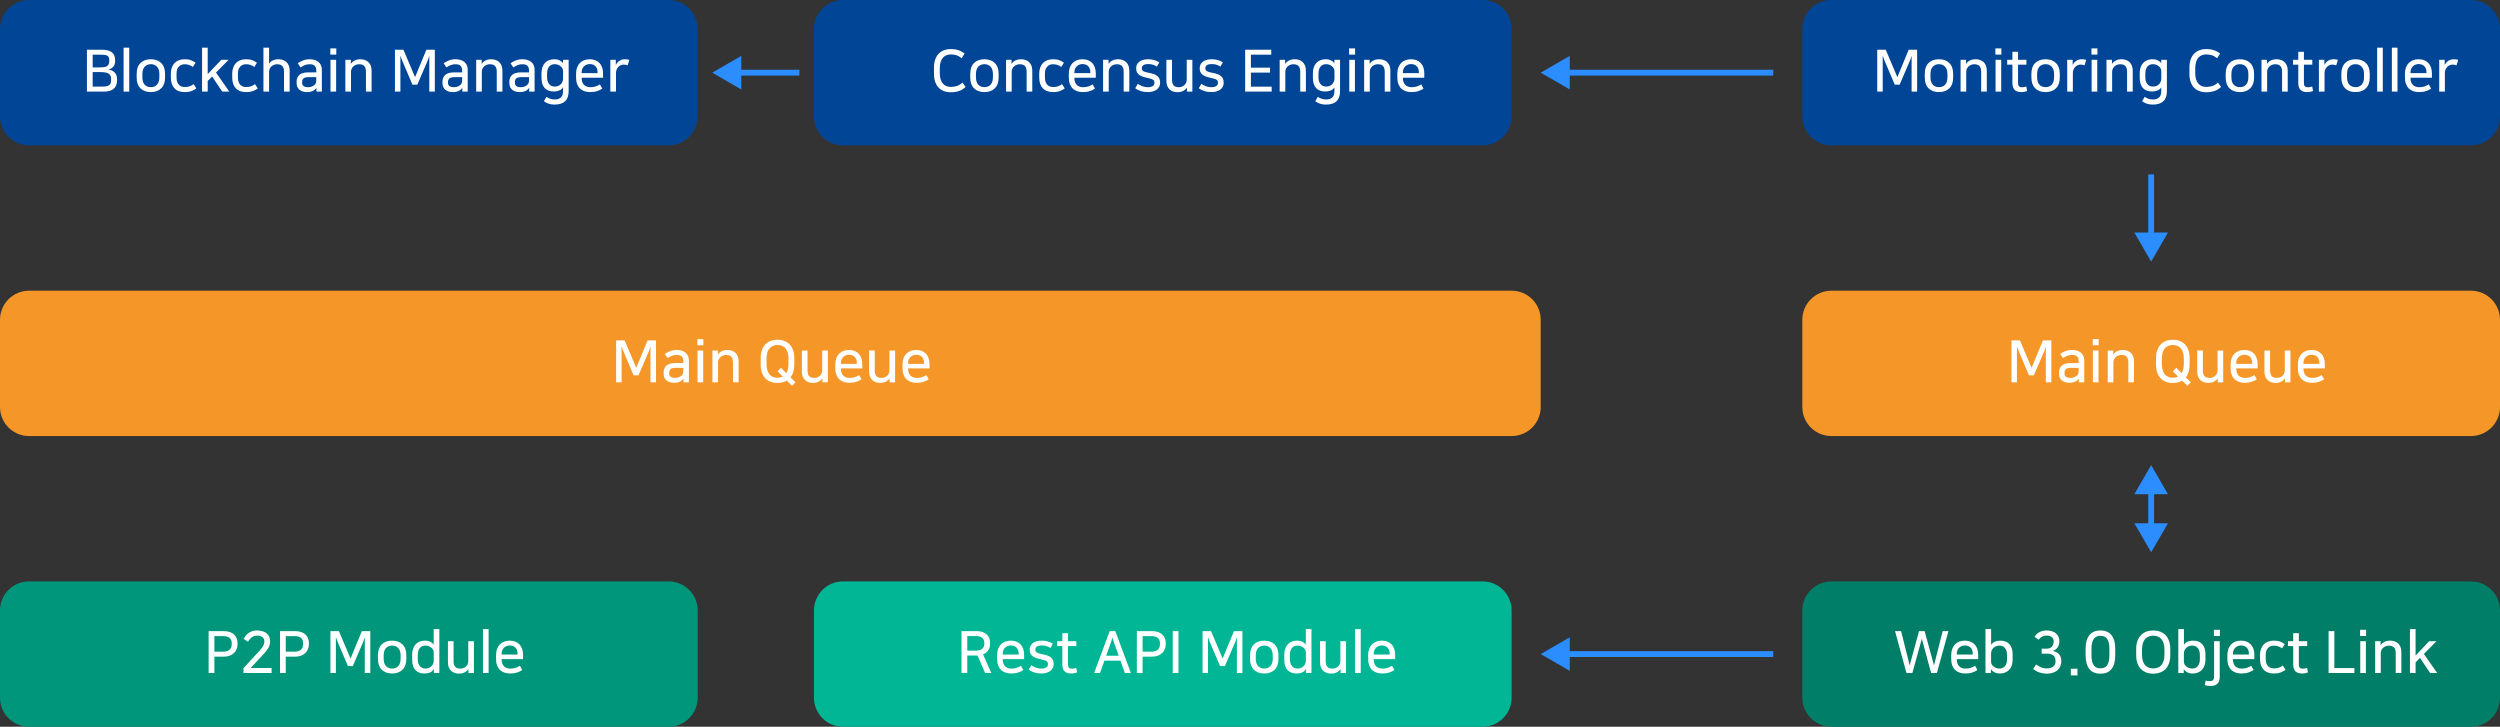 <svg width="860" height="250" viewBox="0 0 860 250" fill="none" xmlns="http://www.w3.org/2000/svg">
<rect x="0" y="0" width="860" height="250" fill="#333333" stroke="none"/>
<path d="M0 10C0 4.477 4.477 0 10 0H230C235.523 0 240 4.477 240 10V40C240 45.523 235.523 50 230 50H10C4.477 50 0 45.523 0 40V10Z" fill="#004596"/>
<path d="M29.902 17.1H35.022C38.075 17.1 39.602 18.273 39.602 20.62V21.04C39.602 21.36 39.562 21.674 39.482 21.98C39.402 22.273 39.268 22.547 39.082 22.8C38.908 23.053 38.668 23.28 38.362 23.48C38.068 23.667 37.708 23.814 37.282 23.92C38.162 24.053 38.875 24.387 39.422 24.92C39.982 25.453 40.262 26.22 40.262 27.22V27.72C40.262 28.907 39.882 29.84 39.122 30.52C38.375 31.187 37.215 31.52 35.642 31.52H29.902V17.1ZM31.882 29.8H34.902C35.462 29.8 35.948 29.773 36.362 29.72C36.788 29.654 37.135 29.54 37.402 29.38C37.682 29.22 37.888 29.007 38.022 28.74C38.155 28.46 38.222 28.107 38.222 27.68V27.24C38.222 26.8 38.162 26.427 38.042 26.12C37.922 25.814 37.715 25.56 37.422 25.36C37.128 25.16 36.742 25.02 36.262 24.94C35.782 24.847 35.182 24.8 34.462 24.8H31.882V29.8ZM31.882 18.8V23.18H34.442C34.935 23.18 35.375 23.154 35.762 23.1C36.162 23.047 36.495 22.94 36.762 22.78C37.028 22.62 37.228 22.4 37.362 22.12C37.508 21.84 37.582 21.474 37.582 21.02V20.66C37.582 20.233 37.515 19.9 37.382 19.66C37.262 19.407 37.062 19.22 36.782 19.1C36.515 18.967 36.175 18.887 35.762 18.86C35.348 18.82 34.862 18.8 34.302 18.8H31.882ZM44.457 16.4V31.52H42.517V16.4H44.457ZM51.896 20.38C53.402 20.38 54.589 20.814 55.456 21.68C56.336 22.547 56.776 23.773 56.776 25.36V26.7C56.776 28.287 56.336 29.514 55.456 30.38C54.589 31.247 53.402 31.68 51.896 31.68C50.389 31.68 49.196 31.247 48.316 30.38C47.449 29.514 47.016 28.287 47.016 26.7V25.36C47.016 23.76 47.449 22.534 48.316 21.68C49.196 20.814 50.389 20.38 51.896 20.38ZM51.896 29.98C52.762 29.98 53.462 29.7 53.996 29.14C54.542 28.567 54.816 27.7 54.816 26.54V25.52C54.816 24.36 54.542 23.5 53.996 22.94C53.462 22.367 52.762 22.08 51.896 22.08C51.029 22.08 50.322 22.367 49.776 22.94C49.242 23.5 48.976 24.36 48.976 25.52V26.54C48.976 27.7 49.242 28.567 49.776 29.14C50.322 29.7 51.029 29.98 51.896 29.98ZM63.493 20.38C64.4 20.38 65.14 20.494 65.713 20.72C66.3 20.947 66.82 21.233 67.273 21.58L66.353 23.04C65.847 22.667 65.373 22.42 64.933 22.3C64.507 22.167 64.027 22.1 63.493 22.1C63.133 22.1 62.787 22.16 62.453 22.28C62.12 22.4 61.827 22.593 61.573 22.86C61.32 23.113 61.113 23.44 60.953 23.84C60.807 24.24 60.733 24.72 60.733 25.28V26.66C60.733 27.247 60.807 27.753 60.953 28.18C61.113 28.593 61.32 28.933 61.573 29.2C61.84 29.453 62.14 29.64 62.473 29.76C62.82 29.88 63.173 29.94 63.533 29.94C64.253 29.94 64.847 29.847 65.313 29.66C65.793 29.474 66.227 29.233 66.613 28.94L67.553 30.42C67.167 30.74 66.647 31.027 65.993 31.28C65.34 31.547 64.513 31.68 63.513 31.68C61.993 31.68 60.82 31.24 59.993 30.36C59.18 29.48 58.773 28.253 58.773 26.68V25.3C58.773 24.514 58.887 23.82 59.113 23.22C59.34 22.607 59.653 22.093 60.053 21.68C60.467 21.253 60.96 20.933 61.533 20.72C62.12 20.494 62.773 20.38 63.493 20.38ZM74.309 24.96L78.889 31.52H76.449L72.969 26.32L71.449 27.86V31.52H69.509V16.4H71.449V25.5L76.129 20.58H78.629L74.309 24.96ZM84.607 20.38C85.513 20.38 86.253 20.494 86.827 20.72C87.413 20.947 87.933 21.233 88.387 21.58L87.467 23.04C86.96 22.667 86.487 22.42 86.047 22.3C85.62 22.167 85.14 22.1 84.607 22.1C84.247 22.1 83.9 22.16 83.567 22.28C83.233 22.4 82.94 22.593 82.687 22.86C82.433 23.113 82.227 23.44 82.067 23.84C81.92 24.24 81.847 24.72 81.847 25.28V26.66C81.847 27.247 81.92 27.753 82.067 28.18C82.227 28.593 82.433 28.933 82.687 29.2C82.953 29.453 83.253 29.64 83.587 29.76C83.933 29.88 84.287 29.94 84.647 29.94C85.367 29.94 85.96 29.847 86.427 29.66C86.907 29.474 87.34 29.233 87.727 28.94L88.667 30.42C88.28 30.74 87.76 31.027 87.107 31.28C86.453 31.547 85.627 31.68 84.627 31.68C83.107 31.68 81.933 31.24 81.107 30.36C80.293 29.48 79.887 28.253 79.887 26.68V25.3C79.887 24.514 80 23.82 80.227 23.22C80.453 22.607 80.767 22.093 81.167 21.68C81.58 21.253 82.073 20.933 82.647 20.72C83.233 20.494 83.887 20.38 84.607 20.38ZM99.642 31.52H97.703V24.72C97.703 23.8 97.509 23.134 97.123 22.72C96.736 22.307 96.136 22.1 95.323 22.1C94.989 22.1 94.656 22.16 94.323 22.28C94.002 22.387 93.709 22.553 93.442 22.78C93.189 22.994 92.976 23.267 92.802 23.6C92.642 23.933 92.562 24.314 92.562 24.74V31.52H90.623V16.4H92.562V21.9C92.896 21.407 93.329 21.034 93.862 20.78C94.409 20.514 95.056 20.38 95.802 20.38C96.336 20.38 96.836 20.46 97.302 20.62C97.769 20.78 98.176 21.02 98.522 21.34C98.869 21.66 99.142 22.067 99.343 22.56C99.543 23.053 99.642 23.627 99.642 24.28V31.52ZM105.635 31.68C104.528 31.68 103.648 31.407 102.995 30.86C102.355 30.314 102.035 29.56 102.035 28.6V28.06C102.035 27.127 102.348 26.367 102.975 25.78C103.602 25.194 104.615 24.9 106.015 24.9H108.795V24.26C108.795 23.527 108.615 22.987 108.255 22.64C107.908 22.28 107.335 22.1 106.535 22.1C105.895 22.1 105.335 22.2 104.855 22.4C104.388 22.6 103.902 22.867 103.395 23.2L102.435 21.76C102.968 21.387 103.568 21.067 104.235 20.8C104.902 20.52 105.675 20.38 106.555 20.38C107.168 20.38 107.728 20.46 108.235 20.62C108.742 20.767 109.175 20.994 109.535 21.3C109.908 21.593 110.195 21.96 110.395 22.4C110.608 22.827 110.715 23.314 110.715 23.86V31.52H108.855V30.2H108.835C108.728 30.4 108.582 30.587 108.395 30.76C108.222 30.92 108.028 31.06 107.815 31.18C107.522 31.34 107.202 31.46 106.855 31.54C106.522 31.634 106.115 31.68 105.635 31.68ZM108.795 26.54H106.055C105.295 26.54 104.748 26.687 104.415 26.98C104.095 27.273 103.935 27.68 103.935 28.2V28.48C103.935 29.014 104.122 29.4 104.495 29.64C104.868 29.88 105.315 30 105.835 30C106.315 30 106.728 29.947 107.075 29.84C107.435 29.72 107.762 29.547 108.055 29.32C108.322 29.12 108.508 28.893 108.615 28.64C108.735 28.373 108.795 28.034 108.795 27.62V26.54ZM115.63 20.58V31.52H113.69V20.58H115.63ZM115.69 16.66V18.78H113.63V16.66H115.69ZM127.826 31.52H125.886V24.72C125.886 23.8 125.693 23.134 125.306 22.72C124.919 22.307 124.319 22.1 123.506 22.1C123.173 22.1 122.839 22.16 122.506 22.28C122.186 22.387 121.893 22.553 121.626 22.78C121.373 22.994 121.159 23.267 120.986 23.6C120.826 23.933 120.746 24.314 120.746 24.74V31.52H118.806V20.58H120.686V21.96H120.706C121.039 21.453 121.479 21.067 122.026 20.8C122.573 20.52 123.226 20.38 123.986 20.38C124.519 20.38 125.019 20.46 125.486 20.62C125.953 20.78 126.359 21.02 126.706 21.34C127.053 21.66 127.326 22.067 127.526 22.56C127.726 23.053 127.826 23.627 127.826 24.28V31.52ZM138.479 21.12C138.412 20.974 138.352 20.834 138.299 20.7C138.245 20.553 138.192 20.407 138.139 20.26C138.085 20.113 138.025 19.947 137.959 19.76C137.892 19.573 137.819 19.36 137.739 19.12V31.52H135.859V17.1H138.779L142.779 26.54L146.679 17.1H149.579V31.52H147.679V19.12C147.612 19.387 147.545 19.613 147.479 19.8C147.425 19.974 147.372 20.134 147.319 20.28C147.279 20.427 147.232 20.567 147.179 20.7C147.125 20.834 147.065 20.974 146.999 21.12L143.559 29.12H141.879L138.479 21.12ZM155.811 31.68C154.704 31.68 153.824 31.407 153.171 30.86C152.531 30.314 152.211 29.56 152.211 28.6V28.06C152.211 27.127 152.524 26.367 153.151 25.78C153.778 25.194 154.791 24.9 156.191 24.9H158.971V24.26C158.971 23.527 158.791 22.987 158.431 22.64C158.084 22.28 157.511 22.1 156.711 22.1C156.071 22.1 155.511 22.2 155.031 22.4C154.564 22.6 154.078 22.867 153.571 23.2L152.611 21.76C153.144 21.387 153.744 21.067 154.411 20.8C155.078 20.52 155.851 20.38 156.731 20.38C157.344 20.38 157.904 20.46 158.411 20.62C158.918 20.767 159.351 20.994 159.711 21.3C160.084 21.593 160.371 21.96 160.571 22.4C160.784 22.827 160.891 23.314 160.891 23.86V31.52H159.031V30.2H159.011C158.904 30.4 158.758 30.587 158.571 30.76C158.398 30.92 158.204 31.06 157.991 31.18C157.698 31.34 157.378 31.46 157.031 31.54C156.698 31.634 156.291 31.68 155.811 31.68ZM158.971 26.54H156.231C155.471 26.54 154.924 26.687 154.591 26.98C154.271 27.273 154.111 27.68 154.111 28.2V28.48C154.111 29.014 154.298 29.4 154.671 29.64C155.044 29.88 155.491 30 156.011 30C156.491 30 156.904 29.947 157.251 29.84C157.611 29.72 157.938 29.547 158.231 29.32C158.498 29.12 158.684 28.893 158.791 28.64C158.911 28.373 158.971 28.034 158.971 27.62V26.54ZM172.826 31.52H170.886V24.72C170.886 23.8 170.693 23.134 170.306 22.72C169.919 22.307 169.319 22.1 168.506 22.1C168.173 22.1 167.839 22.16 167.506 22.28C167.186 22.387 166.893 22.553 166.626 22.78C166.373 22.994 166.159 23.267 165.986 23.6C165.826 23.933 165.746 24.314 165.746 24.74V31.52H163.806V20.58H165.686V21.96H165.706C166.039 21.453 166.479 21.067 167.026 20.8C167.573 20.52 168.226 20.38 168.986 20.38C169.519 20.38 170.019 20.46 170.486 20.62C170.953 20.78 171.359 21.02 171.706 21.34C172.053 21.66 172.326 22.067 172.526 22.56C172.726 23.053 172.826 23.627 172.826 24.28V31.52ZM178.819 31.68C177.712 31.68 176.832 31.407 176.179 30.86C175.539 30.314 175.219 29.56 175.219 28.6V28.06C175.219 27.127 175.532 26.367 176.159 25.78C176.785 25.194 177.799 24.9 179.199 24.9H181.979V24.26C181.979 23.527 181.799 22.987 181.439 22.64C181.092 22.28 180.519 22.1 179.719 22.1C179.079 22.1 178.519 22.2 178.039 22.4C177.572 22.6 177.085 22.867 176.579 23.2L175.619 21.76C176.152 21.387 176.752 21.067 177.419 20.8C178.085 20.52 178.859 20.38 179.739 20.38C180.352 20.38 180.912 20.46 181.419 20.62C181.925 20.767 182.359 20.994 182.719 21.3C183.092 21.593 183.379 21.96 183.579 22.4C183.792 22.827 183.899 23.314 183.899 23.86V31.52H182.039V30.2H182.019C181.912 30.4 181.765 30.587 181.579 30.76C181.405 30.92 181.212 31.06 180.999 31.18C180.705 31.34 180.385 31.46 180.039 31.54C179.705 31.634 179.299 31.68 178.819 31.68ZM181.979 26.54H179.239C178.479 26.54 177.932 26.687 177.599 26.98C177.279 27.273 177.119 27.68 177.119 28.2V28.48C177.119 29.014 177.305 29.4 177.679 29.64C178.052 29.88 178.499 30 179.019 30C179.499 30 179.912 29.947 180.259 29.84C180.619 29.72 180.945 29.547 181.239 29.32C181.505 29.12 181.692 28.893 181.799 28.64C181.919 28.373 181.979 28.034 181.979 27.62V26.54ZM195.614 31.38C195.614 34.447 193.987 35.98 190.734 35.98C189.987 35.98 189.307 35.873 188.694 35.66C188.081 35.447 187.547 35.167 187.094 34.82L187.974 33.3C188.334 33.567 188.754 33.787 189.234 33.96C189.727 34.133 190.247 34.22 190.794 34.22C191.741 34.22 192.454 33.987 192.934 33.52C193.427 33.067 193.674 32.353 193.674 31.38V30.04C193.367 30.56 192.934 30.927 192.374 31.14C191.814 31.367 191.201 31.48 190.534 31.48C189.147 31.48 188.087 31.08 187.354 30.28C186.634 29.467 186.274 28.314 186.274 26.82V25.08C186.274 24.347 186.381 23.687 186.594 23.1C186.807 22.514 187.101 22.02 187.474 21.62C187.861 21.22 188.321 20.913 188.854 20.7C189.387 20.487 189.974 20.38 190.614 20.38C191.454 20.38 192.114 20.527 192.594 20.82C193.087 21.1 193.447 21.4 193.674 21.72V20.58H195.614V31.38ZM193.694 24.4C193.694 24.12 193.621 23.84 193.474 23.56C193.341 23.28 193.141 23.034 192.874 22.82C192.621 22.593 192.314 22.413 191.954 22.28C191.607 22.147 191.227 22.08 190.814 22.08C189.987 22.08 189.341 22.367 188.874 22.94C188.421 23.514 188.194 24.32 188.194 25.36V26.5C188.194 27.54 188.427 28.347 188.894 28.92C189.361 29.494 190.001 29.78 190.814 29.78C191.214 29.78 191.587 29.72 191.934 29.6C192.281 29.467 192.581 29.28 192.834 29.04C193.101 28.8 193.307 28.514 193.454 28.18C193.614 27.834 193.694 27.447 193.694 27.02V24.4ZM202.868 22.04C202.468 22.04 202.095 22.113 201.748 22.26C201.415 22.393 201.121 22.587 200.868 22.84C200.628 23.08 200.435 23.38 200.288 23.74C200.155 24.087 200.088 24.467 200.088 24.88V25.16H205.568V24.8C205.568 23.96 205.328 23.294 204.848 22.8C204.368 22.294 203.708 22.04 202.868 22.04ZM207.188 30.48C206.708 30.814 206.135 31.093 205.468 31.32C204.801 31.56 203.968 31.68 202.968 31.68C202.288 31.68 201.655 31.58 201.068 31.38C200.495 31.194 199.988 30.9 199.548 30.5C199.121 30.087 198.781 29.56 198.528 28.92C198.288 28.28 198.168 27.52 198.168 26.64V25.4C198.168 24.573 198.281 23.847 198.508 23.22C198.748 22.593 199.075 22.073 199.488 21.66C199.915 21.233 200.415 20.913 200.988 20.7C201.561 20.487 202.188 20.38 202.868 20.38C204.268 20.38 205.381 20.807 206.208 21.66C207.035 22.514 207.448 23.72 207.448 25.28V26.74H200.088V26.82C200.088 27.86 200.361 28.654 200.908 29.2C201.455 29.733 202.168 30 203.048 30C203.768 30 204.381 29.913 204.888 29.74C205.408 29.567 205.901 29.327 206.368 29.02L207.188 30.48ZM215.918 22.48C215.732 22.4 215.525 22.34 215.298 22.3C215.085 22.247 214.845 22.22 214.578 22.22C214.218 22.22 213.872 22.294 213.538 22.44C213.218 22.573 212.938 22.773 212.698 23.04C212.458 23.294 212.265 23.6 212.118 23.96C211.972 24.32 211.898 24.713 211.898 25.14V31.52H209.958V20.58H211.838V22.32H211.858C212.178 21.707 212.592 21.233 213.098 20.9C213.618 20.553 214.278 20.38 215.078 20.38C215.558 20.38 216.032 20.453 216.498 20.6L215.918 22.48Z" fill="white"/>
<path d="M280 10C280 4.477 284.477 0 290 0H510C515.523 0 520 4.477 520 10V40C520 45.523 515.523 50 510 50H290C284.477 50 280 45.523 280 40V10Z" fill="#004596"/>
<path d="M332.17 29.9C331.45 30.593 330.663 31.073 329.81 31.34C328.957 31.607 328.043 31.74 327.07 31.74C326.203 31.74 325.417 31.607 324.71 31.34C324.003 31.087 323.397 30.694 322.89 30.16C322.383 29.627 321.99 28.967 321.71 28.18C321.43 27.393 321.29 26.467 321.29 25.4V23.22C321.29 22.167 321.43 21.247 321.71 20.46C321.99 19.674 322.383 19.014 322.89 18.48C323.41 17.947 324.023 17.547 324.73 17.28C325.437 17.014 326.217 16.88 327.07 16.88C328.07 16.88 328.943 17.007 329.69 17.26C330.437 17.5 331.15 17.887 331.83 18.42L330.81 20.04C330.157 19.507 329.53 19.154 328.93 18.98C328.343 18.807 327.723 18.72 327.07 18.72C326.523 18.72 326.017 18.814 325.55 19C325.097 19.187 324.697 19.474 324.35 19.86C324.017 20.247 323.757 20.74 323.57 21.34C323.383 21.94 323.29 22.654 323.29 23.48V25.14C323.29 25.967 323.383 26.68 323.57 27.28C323.757 27.88 324.017 28.373 324.35 28.76C324.697 29.147 325.097 29.433 325.55 29.62C326.017 29.807 326.523 29.9 327.07 29.9C327.763 29.9 328.457 29.794 329.15 29.58C329.843 29.367 330.49 28.967 331.09 28.38L332.17 29.9ZM338.646 20.38C340.152 20.38 341.339 20.814 342.206 21.68C343.086 22.547 343.526 23.773 343.526 25.36V26.7C343.526 28.287 343.086 29.514 342.206 30.38C341.339 31.247 340.152 31.68 338.646 31.68C337.139 31.68 335.946 31.247 335.066 30.38C334.199 29.514 333.766 28.287 333.766 26.7V25.36C333.766 23.76 334.199 22.534 335.066 21.68C335.946 20.814 337.139 20.38 338.646 20.38ZM338.646 29.98C339.512 29.98 340.212 29.7 340.746 29.14C341.292 28.567 341.566 27.7 341.566 26.54V25.52C341.566 24.36 341.292 23.5 340.746 22.94C340.212 22.367 339.512 22.08 338.646 22.08C337.779 22.08 337.072 22.367 336.526 22.94C335.992 23.5 335.726 24.36 335.726 25.52V26.54C335.726 27.7 335.992 28.567 336.526 29.14C337.072 29.7 337.779 29.98 338.646 29.98ZM355.103 31.52H353.163V24.72C353.163 23.8 352.97 23.134 352.583 22.72C352.197 22.307 351.597 22.1 350.783 22.1C350.45 22.1 350.117 22.16 349.783 22.28C349.463 22.387 349.17 22.553 348.903 22.78C348.65 22.994 348.437 23.267 348.263 23.6C348.103 23.933 348.023 24.314 348.023 24.74V31.52H346.083V20.58H347.963V21.96H347.983C348.317 21.453 348.757 21.067 349.303 20.8C349.85 20.52 350.503 20.38 351.263 20.38C351.797 20.38 352.297 20.46 352.763 20.62C353.23 20.78 353.637 21.02 353.983 21.34C354.33 21.66 354.603 22.067 354.803 22.56C355.003 23.053 355.103 23.627 355.103 24.28V31.52ZM362.216 20.38C363.123 20.38 363.863 20.494 364.436 20.72C365.023 20.947 365.543 21.233 365.996 21.58L365.076 23.04C364.569 22.667 364.096 22.42 363.656 22.3C363.229 22.167 362.749 22.1 362.216 22.1C361.856 22.1 361.509 22.16 361.176 22.28C360.843 22.4 360.549 22.593 360.296 22.86C360.043 23.113 359.836 23.44 359.676 23.84C359.529 24.24 359.456 24.72 359.456 25.28V26.66C359.456 27.247 359.529 27.753 359.676 28.18C359.836 28.593 360.043 28.933 360.296 29.2C360.563 29.453 360.863 29.64 361.196 29.76C361.543 29.88 361.896 29.94 362.256 29.94C362.976 29.94 363.569 29.847 364.036 29.66C364.516 29.474 364.949 29.233 365.336 28.94L366.276 30.42C365.889 30.74 365.369 31.027 364.716 31.28C364.063 31.547 363.236 31.68 362.236 31.68C360.716 31.68 359.543 31.24 358.716 30.36C357.903 29.48 357.496 28.253 357.496 26.68V25.3C357.496 24.514 357.609 23.82 357.836 23.22C358.063 22.607 358.376 22.093 358.776 21.68C359.189 21.253 359.683 20.933 360.256 20.72C360.843 20.494 361.496 20.38 362.216 20.38ZM372.372 22.04C371.972 22.04 371.599 22.113 371.252 22.26C370.919 22.393 370.625 22.587 370.372 22.84C370.132 23.08 369.939 23.38 369.792 23.74C369.659 24.087 369.592 24.467 369.592 24.88V25.16H375.072V24.8C375.072 23.96 374.832 23.294 374.352 22.8C373.872 22.294 373.212 22.04 372.372 22.04ZM376.692 30.48C376.212 30.814 375.639 31.093 374.972 31.32C374.305 31.56 373.472 31.68 372.472 31.68C371.792 31.68 371.159 31.58 370.572 31.38C369.999 31.194 369.492 30.9 369.052 30.5C368.625 30.087 368.285 29.56 368.032 28.92C367.792 28.28 367.672 27.52 367.672 26.64V25.4C367.672 24.573 367.785 23.847 368.012 23.22C368.252 22.593 368.579 22.073 368.992 21.66C369.419 21.233 369.919 20.913 370.492 20.7C371.065 20.487 371.692 20.38 372.372 20.38C373.772 20.38 374.885 20.807 375.712 21.66C376.539 22.514 376.952 23.72 376.952 25.28V26.74H369.592V26.82C369.592 27.86 369.865 28.654 370.412 29.2C370.959 29.733 371.672 30 372.552 30C373.272 30 373.885 29.913 374.392 29.74C374.912 29.567 375.405 29.327 375.872 29.02L376.692 30.48ZM388.482 31.52H386.542V24.72C386.542 23.8 386.349 23.134 385.962 22.72C385.576 22.307 384.976 22.1 384.162 22.1C383.829 22.1 383.496 22.16 383.162 22.28C382.842 22.387 382.549 22.553 382.282 22.78C382.029 22.994 381.816 23.267 381.642 23.6C381.482 23.933 381.402 24.314 381.402 24.74V31.52H379.462V20.58H381.342V21.96H381.362C381.696 21.453 382.136 21.067 382.682 20.8C383.229 20.52 383.882 20.38 384.642 20.38C385.176 20.38 385.676 20.46 386.142 20.62C386.609 20.78 387.016 21.02 387.362 21.34C387.709 21.66 387.982 22.067 388.182 22.56C388.382 23.053 388.482 23.627 388.482 24.28V31.52ZM394.835 30C395.555 30 396.115 29.873 396.515 29.62C396.915 29.367 397.115 29.02 397.115 28.58V28.42C397.115 28.194 397.082 28 397.015 27.84C396.948 27.68 396.822 27.54 396.635 27.42C396.448 27.3 396.195 27.194 395.875 27.1C395.555 26.994 395.135 26.887 394.615 26.78C394.015 26.66 393.482 26.514 393.015 26.34C392.548 26.167 392.155 25.96 391.835 25.72C391.515 25.467 391.268 25.167 391.095 24.82C390.935 24.474 390.855 24.06 390.855 23.58V23.34C390.855 22.967 390.935 22.6 391.095 22.24C391.255 21.88 391.502 21.567 391.835 21.3C392.168 21.02 392.588 20.8 393.095 20.64C393.615 20.467 394.228 20.38 394.935 20.38C395.682 20.38 396.375 20.467 397.015 20.64C397.668 20.8 398.268 21.073 398.815 21.46L397.955 22.92C397.595 22.654 397.162 22.44 396.655 22.28C396.162 22.12 395.635 22.04 395.075 22.04C394.262 22.04 393.675 22.167 393.315 22.42C392.968 22.66 392.795 22.974 392.795 23.36V23.54C392.795 23.967 392.975 24.287 393.335 24.5C393.695 24.7 394.302 24.88 395.155 25.04C395.822 25.16 396.402 25.307 396.895 25.48C397.388 25.654 397.795 25.873 398.115 26.14C398.435 26.393 398.675 26.7 398.835 27.06C398.995 27.42 399.075 27.854 399.075 28.36V28.62C399.075 29.047 398.975 29.447 398.775 29.82C398.588 30.194 398.315 30.52 397.955 30.8C397.595 31.067 397.155 31.28 396.635 31.44C396.128 31.6 395.555 31.68 394.915 31.68C393.995 31.68 393.162 31.56 392.415 31.32C391.668 31.08 391.035 30.76 390.515 30.36L391.415 28.84C391.908 29.174 392.435 29.453 392.995 29.68C393.555 29.893 394.168 30 394.835 30ZM401.236 20.58H403.176V27.38C403.176 28.3 403.363 28.967 403.736 29.38C404.109 29.794 404.703 30 405.516 30C405.849 30 406.176 29.947 406.496 29.84C406.816 29.72 407.103 29.553 407.356 29.34C407.623 29.113 407.836 28.834 407.996 28.5C408.156 28.167 408.236 27.787 408.236 27.36V20.58H410.176V31.52H408.296V30.14H408.276C407.943 30.647 407.509 31.034 406.976 31.3C406.443 31.58 405.796 31.72 405.036 31.72C404.503 31.72 404.003 31.64 403.536 31.48C403.083 31.32 402.683 31.08 402.336 30.76C402.003 30.44 401.736 30.04 401.536 29.56C401.336 29.067 401.236 28.487 401.236 27.82V20.58ZM416.69 30C417.41 30 417.97 29.873 418.37 29.62C418.77 29.367 418.97 29.02 418.97 28.58V28.42C418.97 28.194 418.937 28 418.87 27.84C418.804 27.68 418.677 27.54 418.49 27.42C418.304 27.3 418.05 27.194 417.73 27.1C417.41 26.994 416.99 26.887 416.47 26.78C415.87 26.66 415.337 26.514 414.87 26.34C414.404 26.167 414.01 25.96 413.69 25.72C413.37 25.467 413.124 25.167 412.95 24.82C412.79 24.474 412.71 24.06 412.71 23.58V23.34C412.71 22.967 412.79 22.6 412.95 22.24C413.11 21.88 413.357 21.567 413.69 21.3C414.024 21.02 414.444 20.8 414.95 20.64C415.47 20.467 416.084 20.38 416.79 20.38C417.537 20.38 418.23 20.467 418.87 20.64C419.524 20.8 420.124 21.073 420.67 21.46L419.81 22.92C419.45 22.654 419.017 22.44 418.51 22.28C418.017 22.12 417.49 22.04 416.93 22.04C416.117 22.04 415.53 22.167 415.17 22.42C414.824 22.66 414.65 22.974 414.65 23.36V23.54C414.65 23.967 414.83 24.287 415.19 24.5C415.55 24.7 416.157 24.88 417.01 25.04C417.677 25.16 418.257 25.307 418.75 25.48C419.244 25.654 419.65 25.873 419.97 26.14C420.29 26.393 420.53 26.7 420.69 27.06C420.85 27.42 420.93 27.854 420.93 28.36V28.62C420.93 29.047 420.83 29.447 420.63 29.82C420.444 30.194 420.17 30.52 419.81 30.8C419.45 31.067 419.01 31.28 418.49 31.44C417.984 31.6 417.41 31.68 416.77 31.68C415.85 31.68 415.017 31.56 414.27 31.32C413.524 31.08 412.89 30.76 412.37 30.36L413.27 28.84C413.764 29.174 414.29 29.453 414.85 29.68C415.41 29.893 416.024 30 416.69 30ZM437.311 17.1V18.8H430.311V23.28H436.891V24.98H430.311V29.82H437.451V31.52H428.331V17.1H437.311ZM449.225 31.52H447.285V24.72C447.285 23.8 447.091 23.134 446.705 22.72C446.318 22.307 445.718 22.1 444.905 22.1C444.571 22.1 444.238 22.16 443.905 22.28C443.585 22.387 443.291 22.553 443.025 22.78C442.771 22.994 442.558 23.267 442.385 23.6C442.225 23.933 442.145 24.314 442.145 24.74V31.52H440.205V20.58H442.085V21.96H442.105C442.438 21.453 442.878 21.067 443.425 20.8C443.971 20.52 444.625 20.38 445.385 20.38C445.918 20.38 446.418 20.46 446.885 20.62C447.351 20.78 447.758 21.02 448.105 21.34C448.451 21.66 448.725 22.067 448.925 22.56C449.125 23.053 449.225 23.627 449.225 24.28V31.52ZM460.977 31.38C460.977 34.447 459.351 35.98 456.097 35.98C455.351 35.98 454.671 35.873 454.057 35.66C453.444 35.447 452.911 35.167 452.457 34.82L453.337 33.3C453.697 33.567 454.117 33.787 454.597 33.96C455.091 34.133 455.611 34.22 456.157 34.22C457.104 34.22 457.817 33.987 458.297 33.52C458.791 33.067 459.037 32.353 459.037 31.38V30.04C458.731 30.56 458.297 30.927 457.737 31.14C457.177 31.367 456.564 31.48 455.897 31.48C454.511 31.48 453.451 31.08 452.717 30.28C451.997 29.467 451.637 28.314 451.637 26.82V25.08C451.637 24.347 451.744 23.687 451.957 23.1C452.171 22.514 452.464 22.02 452.837 21.62C453.224 21.22 453.684 20.913 454.217 20.7C454.751 20.487 455.337 20.38 455.977 20.38C456.817 20.38 457.477 20.527 457.957 20.82C458.451 21.1 458.811 21.4 459.037 21.72V20.58H460.977V31.38ZM459.057 24.4C459.057 24.12 458.984 23.84 458.837 23.56C458.704 23.28 458.504 23.034 458.237 22.82C457.984 22.593 457.677 22.413 457.317 22.28C456.971 22.147 456.591 22.08 456.177 22.08C455.351 22.08 454.704 22.367 454.237 22.94C453.784 23.514 453.557 24.32 453.557 25.36V26.5C453.557 27.54 453.791 28.347 454.257 28.92C454.724 29.494 455.364 29.78 456.177 29.78C456.577 29.78 456.951 29.72 457.297 29.6C457.644 29.467 457.944 29.28 458.197 29.04C458.464 28.8 458.671 28.514 458.817 28.18C458.977 27.834 459.057 27.447 459.057 27.02V24.4ZM466.091 20.58V31.52H464.151V20.58H466.091ZM466.151 16.66V18.78H464.091V16.66H466.151ZM478.287 31.52H476.347V24.72C476.347 23.8 476.154 23.134 475.767 22.72C475.38 22.307 474.78 22.1 473.967 22.1C473.634 22.1 473.3 22.16 472.967 22.28C472.647 22.387 472.354 22.553 472.087 22.78C471.834 22.994 471.62 23.267 471.447 23.6C471.287 23.933 471.207 24.314 471.207 24.74V31.52H469.267V20.58H471.147V21.96H471.167C471.5 21.453 471.94 21.067 472.487 20.8C473.034 20.52 473.687 20.38 474.447 20.38C474.98 20.38 475.48 20.46 475.947 20.62C476.414 20.78 476.82 21.02 477.167 21.34C477.514 21.66 477.787 22.067 477.987 22.56C478.187 23.053 478.287 23.627 478.287 24.28V31.52ZM485.38 22.04C484.98 22.04 484.606 22.113 484.26 22.26C483.926 22.393 483.633 22.587 483.38 22.84C483.14 23.08 482.946 23.38 482.8 23.74C482.666 24.087 482.6 24.467 482.6 24.88V25.16H488.08V24.8C488.08 23.96 487.84 23.294 487.36 22.8C486.88 22.294 486.22 22.04 485.38 22.04ZM489.7 30.48C489.22 30.814 488.646 31.093 487.98 31.32C487.313 31.56 486.48 31.68 485.48 31.68C484.8 31.68 484.166 31.58 483.58 31.38C483.006 31.194 482.5 30.9 482.06 30.5C481.633 30.087 481.293 29.56 481.04 28.92C480.8 28.28 480.68 27.52 480.68 26.64V25.4C480.68 24.573 480.793 23.847 481.02 23.22C481.26 22.593 481.586 22.073 482 21.66C482.426 21.233 482.926 20.913 483.5 20.7C484.073 20.487 484.7 20.38 485.38 20.38C486.78 20.38 487.893 20.807 488.72 21.66C489.546 22.514 489.96 23.72 489.96 25.28V26.74H482.6V26.82C482.6 27.86 482.873 28.654 483.42 29.2C483.966 29.733 484.68 30 485.56 30C486.28 30 486.893 29.913 487.4 29.74C487.92 29.567 488.413 29.327 488.88 29.02L489.7 30.48Z" fill="white"/>
<path d="M620 10C620 4.477 624.477 0 630 0H850C855.523 0 860 4.477 860 10V40C860 45.523 855.523 50 850 50H630C624.477 50 620 45.523 620 40V10Z" fill="#004596"/>
<path d="M648.391 21.12C648.324 20.974 648.264 20.834 648.211 20.7C648.158 20.553 648.104 20.407 648.051 20.26C647.998 20.113 647.938 19.947 647.871 19.76C647.804 19.573 647.731 19.36 647.651 19.12V31.52H645.771V17.1H648.691L652.691 26.54L656.591 17.1H659.491V31.52H657.591V19.12C657.524 19.387 657.458 19.613 657.391 19.8C657.338 19.974 657.284 20.134 657.231 20.28C657.191 20.427 657.144 20.567 657.091 20.7C657.038 20.834 656.978 20.974 656.911 21.12L653.471 29.12H651.791L648.391 21.12ZM667.003 20.38C668.51 20.38 669.696 20.814 670.563 21.68C671.443 22.547 671.883 23.773 671.883 25.36V26.7C671.883 28.287 671.443 29.514 670.563 30.38C669.696 31.247 668.51 31.68 667.003 31.68C665.496 31.68 664.303 31.247 663.423 30.38C662.556 29.514 662.123 28.287 662.123 26.7V25.36C662.123 23.76 662.556 22.534 663.423 21.68C664.303 20.814 665.496 20.38 667.003 20.38ZM667.003 29.98C667.87 29.98 668.57 29.7 669.103 29.14C669.65 28.567 669.923 27.7 669.923 26.54V25.52C669.923 24.36 669.65 23.5 669.103 22.94C668.57 22.367 667.87 22.08 667.003 22.08C666.136 22.08 665.43 22.367 664.883 22.94C664.35 23.5 664.083 24.36 664.083 25.52V26.54C664.083 27.7 664.35 28.567 664.883 29.14C665.43 29.7 666.136 29.98 667.003 29.98ZM683.461 31.52H681.521V24.72C681.521 23.8 681.328 23.134 680.941 22.72C680.554 22.307 679.954 22.1 679.141 22.1C678.808 22.1 678.474 22.16 678.141 22.28C677.821 22.387 677.528 22.553 677.261 22.78C677.008 22.994 676.794 23.267 676.621 23.6C676.461 23.933 676.381 24.314 676.381 24.74V31.52H674.441V20.58H676.321V21.96H676.341C676.674 21.453 677.114 21.067 677.661 20.8C678.208 20.52 678.861 20.38 679.621 20.38C680.154 20.38 680.654 20.46 681.121 20.62C681.588 20.78 681.994 21.02 682.341 21.34C682.688 21.66 682.961 22.067 683.161 22.56C683.361 23.053 683.461 23.627 683.461 24.28V31.52ZM688.414 20.58V31.52H686.474V20.58H688.414ZM688.474 16.66V18.78H686.414V16.66H688.474ZM692.269 22.24H690.469V20.58H692.269V17.82H694.209V20.58H697.089V22.24H694.209V28.46C694.209 28.794 694.243 29.067 694.309 29.28C694.376 29.48 694.469 29.634 694.589 29.74C694.723 29.847 694.876 29.92 695.049 29.96C695.223 30 695.409 30.02 695.609 30.02C696.089 30.02 696.569 29.933 697.049 29.76L697.349 31.32C697.123 31.413 696.823 31.494 696.449 31.56C696.076 31.64 695.696 31.68 695.309 31.68C694.269 31.68 693.503 31.42 693.009 30.9C692.516 30.38 692.269 29.567 692.269 28.46V22.24ZM703.683 20.38C705.189 20.38 706.376 20.814 707.243 21.68C708.123 22.547 708.563 23.773 708.563 25.36V26.7C708.563 28.287 708.123 29.514 707.243 30.38C706.376 31.247 705.189 31.68 703.683 31.68C702.176 31.68 700.983 31.247 700.103 30.38C699.236 29.514 698.803 28.287 698.803 26.7V25.36C698.803 23.76 699.236 22.534 700.103 21.68C700.983 20.814 702.176 20.38 703.683 20.38ZM703.683 29.98C704.549 29.98 705.249 29.7 705.783 29.14C706.329 28.567 706.603 27.7 706.603 26.54V25.52C706.603 24.36 706.329 23.5 705.783 22.94C705.249 22.367 704.549 22.08 703.683 22.08C702.816 22.08 702.109 22.367 701.563 22.94C701.029 23.5 700.763 24.36 700.763 25.52V26.54C700.763 27.7 701.029 28.567 701.563 29.14C702.109 29.7 702.816 29.98 703.683 29.98ZM717.081 22.48C716.894 22.4 716.687 22.34 716.461 22.3C716.247 22.247 716.007 22.22 715.741 22.22C715.381 22.22 715.034 22.294 714.701 22.44C714.381 22.573 714.101 22.773 713.861 23.04C713.621 23.294 713.427 23.6 713.281 23.96C713.134 24.32 713.061 24.713 713.061 25.14V31.52H711.121V20.58H713.001V22.32H713.021C713.341 21.707 713.754 21.233 714.261 20.9C714.781 20.553 715.441 20.38 716.241 20.38C716.721 20.38 717.194 20.453 717.661 20.6L717.081 22.48ZM721.46 20.58V31.52H719.52V20.58H721.46ZM721.52 16.66V18.78H719.46V16.66H721.52ZM733.656 31.52H731.716V24.72C731.716 23.8 731.523 23.134 731.136 22.72C730.75 22.307 730.15 22.1 729.336 22.1C729.003 22.1 728.67 22.16 728.336 22.28C728.016 22.387 727.723 22.553 727.456 22.78C727.203 22.994 726.99 23.267 726.816 23.6C726.656 23.933 726.576 24.314 726.576 24.74V31.52H724.636V20.58H726.516V21.96H726.536C726.87 21.453 727.31 21.067 727.856 20.8C728.403 20.52 729.056 20.38 729.816 20.38C730.35 20.38 730.85 20.46 731.316 20.62C731.783 20.78 732.19 21.02 732.536 21.34C732.883 21.66 733.156 22.067 733.356 22.56C733.556 23.053 733.656 23.627 733.656 24.28V31.52ZM745.409 31.38C745.409 34.447 743.782 35.98 740.529 35.98C739.782 35.98 739.102 35.873 738.489 35.66C737.875 35.447 737.342 35.167 736.889 34.82L737.769 33.3C738.129 33.567 738.549 33.787 739.029 33.96C739.522 34.133 740.042 34.22 740.589 34.22C741.535 34.22 742.249 33.987 742.729 33.52C743.222 33.067 743.469 32.353 743.469 31.38V30.04C743.162 30.56 742.729 30.927 742.169 31.14C741.609 31.367 740.995 31.48 740.329 31.48C738.942 31.48 737.882 31.08 737.149 30.28C736.429 29.467 736.069 28.314 736.069 26.82V25.08C736.069 24.347 736.175 23.687 736.389 23.1C736.602 22.514 736.895 22.02 737.269 21.62C737.655 21.22 738.115 20.913 738.649 20.7C739.182 20.487 739.769 20.38 740.409 20.38C741.249 20.38 741.909 20.527 742.389 20.82C742.882 21.1 743.242 21.4 743.469 21.72V20.58H745.409V31.38ZM743.489 24.4C743.489 24.12 743.415 23.84 743.269 23.56C743.135 23.28 742.935 23.034 742.669 22.82C742.415 22.593 742.109 22.413 741.749 22.28C741.402 22.147 741.022 22.08 740.609 22.08C739.782 22.08 739.135 22.367 738.669 22.94C738.215 23.514 737.989 24.32 737.989 25.36V26.5C737.989 27.54 738.222 28.347 738.689 28.92C739.155 29.494 739.795 29.78 740.609 29.78C741.009 29.78 741.382 29.72 741.729 29.6C742.075 29.467 742.375 29.28 742.629 29.04C742.895 28.8 743.102 28.514 743.249 28.18C743.409 27.834 743.489 27.447 743.489 27.02V24.4ZM764.043 29.9C763.323 30.593 762.536 31.073 761.683 31.34C760.83 31.607 759.916 31.74 758.943 31.74C758.076 31.74 757.29 31.607 756.583 31.34C755.876 31.087 755.27 30.694 754.763 30.16C754.256 29.627 753.863 28.967 753.583 28.18C753.303 27.393 753.163 26.467 753.163 25.4V23.22C753.163 22.167 753.303 21.247 753.583 20.46C753.863 19.674 754.256 19.014 754.763 18.48C755.283 17.947 755.896 17.547 756.603 17.28C757.31 17.014 758.09 16.88 758.943 16.88C759.943 16.88 760.816 17.007 761.563 17.26C762.31 17.5 763.023 17.887 763.703 18.42L762.683 20.04C762.03 19.507 761.403 19.154 760.803 18.98C760.216 18.807 759.596 18.72 758.943 18.72C758.396 18.72 757.89 18.814 757.423 19C756.97 19.187 756.57 19.474 756.223 19.86C755.89 20.247 755.63 20.74 755.443 21.34C755.256 21.94 755.163 22.654 755.163 23.48V25.14C755.163 25.967 755.256 26.68 755.443 27.28C755.63 27.88 755.89 28.373 756.223 28.76C756.57 29.147 756.97 29.433 757.423 29.62C757.89 29.807 758.396 29.9 758.943 29.9C759.636 29.9 760.33 29.794 761.023 29.58C761.716 29.367 762.363 28.967 762.963 28.38L764.043 29.9ZM770.519 20.38C772.025 20.38 773.212 20.814 774.079 21.68C774.959 22.547 775.399 23.773 775.399 25.36V26.7C775.399 28.287 774.959 29.514 774.079 30.38C773.212 31.247 772.025 31.68 770.519 31.68C769.012 31.68 767.819 31.247 766.939 30.38C766.072 29.514 765.639 28.287 765.639 26.7V25.36C765.639 23.76 766.072 22.534 766.939 21.68C767.819 20.814 769.012 20.38 770.519 20.38ZM770.519 29.98C771.385 29.98 772.085 29.7 772.619 29.14C773.165 28.567 773.439 27.7 773.439 26.54V25.52C773.439 24.36 773.165 23.5 772.619 22.94C772.085 22.367 771.385 22.08 770.519 22.08C769.652 22.08 768.945 22.367 768.399 22.94C767.865 23.5 767.599 24.36 767.599 25.52V26.54C767.599 27.7 767.865 28.567 768.399 29.14C768.945 29.7 769.652 29.98 770.519 29.98ZM786.976 31.52H785.036V24.72C785.036 23.8 784.843 23.134 784.456 22.72C784.07 22.307 783.47 22.1 782.656 22.1C782.323 22.1 781.99 22.16 781.656 22.28C781.336 22.387 781.043 22.553 780.776 22.78C780.523 22.994 780.31 23.267 780.136 23.6C779.976 23.933 779.896 24.314 779.896 24.74V31.52H777.956V20.58H779.836V21.96H779.856C780.19 21.453 780.63 21.067 781.176 20.8C781.723 20.52 782.376 20.38 783.136 20.38C783.67 20.38 784.17 20.46 784.636 20.62C785.103 20.78 785.51 21.02 785.856 21.34C786.203 21.66 786.476 22.067 786.676 22.56C786.876 23.053 786.976 23.627 786.976 24.28V31.52ZM790.609 22.24H788.809V20.58H790.609V17.82H792.549V20.58H795.429V22.24H792.549V28.46C792.549 28.794 792.582 29.067 792.649 29.28C792.716 29.48 792.809 29.634 792.929 29.74C793.062 29.847 793.216 29.92 793.389 29.96C793.562 30 793.749 30.02 793.949 30.02C794.429 30.02 794.909 29.933 795.389 29.76L795.689 31.32C795.462 31.413 795.162 31.494 794.789 31.56C794.416 31.64 794.036 31.68 793.649 31.68C792.609 31.68 791.842 31.42 791.349 30.9C790.856 30.38 790.609 29.567 790.609 28.46V22.24ZM803.663 22.48C803.476 22.4 803.269 22.34 803.043 22.3C802.829 22.247 802.589 22.22 802.323 22.22C801.963 22.22 801.616 22.294 801.283 22.44C800.963 22.573 800.683 22.773 800.443 23.04C800.203 23.294 800.009 23.6 799.863 23.96C799.716 24.32 799.643 24.713 799.643 25.14V31.52H797.703V20.58H799.583V22.32H799.603C799.923 21.707 800.336 21.233 800.843 20.9C801.363 20.553 802.023 20.38 802.823 20.38C803.303 20.38 803.776 20.453 804.243 20.6L803.663 22.48ZM810.304 20.38C811.81 20.38 812.997 20.814 813.864 21.68C814.744 22.547 815.184 23.773 815.184 25.36V26.7C815.184 28.287 814.744 29.514 813.864 30.38C812.997 31.247 811.81 31.68 810.304 31.68C808.797 31.68 807.604 31.247 806.724 30.38C805.857 29.514 805.424 28.287 805.424 26.7V25.36C805.424 23.76 805.857 22.534 806.724 21.68C807.604 20.814 808.797 20.38 810.304 20.38ZM810.304 29.98C811.17 29.98 811.87 29.7 812.404 29.14C812.95 28.567 813.224 27.7 813.224 26.54V25.52C813.224 24.36 812.95 23.5 812.404 22.94C811.87 22.367 811.17 22.08 810.304 22.08C809.437 22.08 808.73 22.367 808.184 22.94C807.65 23.5 807.384 24.36 807.384 25.52V26.54C807.384 27.7 807.65 28.567 808.184 29.14C808.73 29.7 809.437 29.98 810.304 29.98ZM819.682 16.4V31.52H817.742V16.4H819.682ZM824.74 16.4V31.52H822.8V16.4H824.74ZM831.999 22.04C831.599 22.04 831.225 22.113 830.879 22.26C830.545 22.393 830.252 22.587 829.999 22.84C829.759 23.08 829.565 23.38 829.419 23.74C829.285 24.087 829.219 24.467 829.219 24.88V25.16H834.699V24.8C834.699 23.96 834.459 23.294 833.979 22.8C833.499 22.294 832.839 22.04 831.999 22.04ZM836.319 30.48C835.839 30.814 835.265 31.093 834.599 31.32C833.932 31.56 833.099 31.68 832.099 31.68C831.419 31.68 830.785 31.58 830.199 31.38C829.625 31.194 829.119 30.9 828.679 30.5C828.252 30.087 827.912 29.56 827.659 28.92C827.419 28.28 827.299 27.52 827.299 26.64V25.4C827.299 24.573 827.412 23.847 827.639 23.22C827.879 22.593 828.205 22.073 828.619 21.66C829.045 21.233 829.545 20.913 830.119 20.7C830.692 20.487 831.319 20.38 831.999 20.38C833.399 20.38 834.512 20.807 835.339 21.66C836.165 22.514 836.579 23.72 836.579 25.28V26.74H829.219V26.82C829.219 27.86 829.492 28.654 830.039 29.2C830.585 29.733 831.299 30 832.179 30C832.899 30 833.512 29.913 834.019 29.74C834.539 29.567 835.032 29.327 835.499 29.02L836.319 30.48ZM845.049 22.48C844.863 22.4 844.656 22.34 844.429 22.3C844.216 22.247 843.976 22.22 843.709 22.22C843.349 22.22 843.003 22.294 842.669 22.44C842.349 22.573 842.069 22.773 841.829 23.04C841.589 23.294 841.396 23.6 841.249 23.96C841.103 24.32 841.029 24.713 841.029 25.14V31.52H839.089V20.58H840.969V22.32H840.989C841.309 21.707 841.723 21.233 842.229 20.9C842.749 20.553 843.409 20.38 844.209 20.38C844.689 20.38 845.163 20.453 845.629 20.6L845.049 22.48Z" fill="white"/>
<path d="M280 210C280 204.477 284.477 200 290 200H510C515.523 200 520 204.477 520 210V240C520 245.523 515.523 250 510 250H290C284.477 250 280 245.523 280 240V210Z" fill="#00B695"/>
<path d="M332.741 231.52H330.761V217.1H335.981C336.714 217.1 337.368 217.2 337.941 217.4C338.514 217.6 338.994 217.873 339.381 218.22C339.768 218.567 340.061 218.98 340.261 219.46C340.474 219.94 340.581 220.467 340.581 221.04V221.56C340.581 222.373 340.368 223.093 339.941 223.72C339.528 224.347 338.934 224.813 338.161 225.12L341.021 231.52H338.881L336.281 225.5H332.741V231.52ZM332.741 223.82H335.501C336.621 223.82 337.414 223.613 337.881 223.2C338.361 222.773 338.601 222.207 338.601 221.5V221.1C338.601 220.393 338.368 219.833 337.901 219.42C337.434 219.007 336.701 218.8 335.701 218.8H332.741V223.82ZM347.712 222.04C347.312 222.04 346.938 222.113 346.592 222.26C346.258 222.393 345.965 222.587 345.712 222.84C345.472 223.08 345.278 223.38 345.132 223.74C344.998 224.087 344.932 224.467 344.932 224.88V225.16H350.412V224.8C350.412 223.96 350.172 223.293 349.692 222.8C349.212 222.293 348.552 222.04 347.712 222.04ZM352.032 230.48C351.552 230.813 350.978 231.093 350.312 231.32C349.645 231.56 348.812 231.68 347.812 231.68C347.132 231.68 346.498 231.58 345.912 231.38C345.338 231.193 344.832 230.9 344.392 230.5C343.965 230.087 343.625 229.56 343.372 228.92C343.132 228.28 343.012 227.52 343.012 226.64V225.4C343.012 224.573 343.125 223.847 343.352 223.22C343.592 222.593 343.918 222.073 344.332 221.66C344.758 221.233 345.258 220.913 345.832 220.7C346.405 220.487 347.032 220.38 347.712 220.38C349.112 220.38 350.225 220.807 351.052 221.66C351.878 222.513 352.292 223.72 352.292 225.28V226.74H344.932V226.82C344.932 227.86 345.205 228.653 345.752 229.2C346.298 229.733 347.012 230 347.892 230C348.612 230 349.225 229.913 349.732 229.74C350.252 229.567 350.745 229.327 351.212 229.02L352.032 230.48ZM358.202 230C358.922 230 359.482 229.873 359.882 229.62C360.282 229.367 360.482 229.02 360.482 228.58V228.42C360.482 228.193 360.449 228 360.382 227.84C360.316 227.68 360.189 227.54 360.002 227.42C359.816 227.3 359.562 227.193 359.242 227.1C358.922 226.993 358.502 226.887 357.982 226.78C357.382 226.66 356.849 226.513 356.382 226.34C355.916 226.167 355.522 225.96 355.202 225.72C354.882 225.467 354.636 225.167 354.462 224.82C354.302 224.473 354.222 224.06 354.222 223.58V223.34C354.222 222.967 354.302 222.6 354.462 222.24C354.622 221.88 354.869 221.567 355.202 221.3C355.536 221.02 355.956 220.8 356.462 220.64C356.982 220.467 357.596 220.38 358.302 220.38C359.049 220.38 359.742 220.467 360.382 220.64C361.036 220.8 361.636 221.073 362.182 221.46L361.322 222.92C360.962 222.653 360.529 222.44 360.022 222.28C359.529 222.12 359.002 222.04 358.442 222.04C357.629 222.04 357.042 222.167 356.682 222.42C356.336 222.66 356.162 222.973 356.162 223.36V223.54C356.162 223.967 356.342 224.287 356.702 224.5C357.062 224.7 357.669 224.88 358.522 225.04C359.189 225.16 359.769 225.307 360.262 225.48C360.756 225.653 361.162 225.873 361.482 226.14C361.802 226.393 362.042 226.7 362.202 227.06C362.362 227.42 362.442 227.853 362.442 228.36V228.62C362.442 229.047 362.342 229.447 362.142 229.82C361.956 230.193 361.682 230.52 361.322 230.8C360.962 231.067 360.522 231.28 360.002 231.44C359.496 231.6 358.922 231.68 358.282 231.68C357.362 231.68 356.529 231.56 355.782 231.32C355.036 231.08 354.402 230.76 353.882 230.36L354.782 228.84C355.276 229.173 355.802 229.453 356.362 229.68C356.922 229.893 357.536 230 358.202 230ZM365.443 222.24H363.643V220.58H365.443V217.82H367.383V220.58H370.263V222.24H367.383V228.46C367.383 228.793 367.416 229.067 367.483 229.28C367.55 229.48 367.643 229.633 367.763 229.74C367.896 229.847 368.05 229.92 368.223 229.96C368.396 230 368.583 230.02 368.783 230.02C369.263 230.02 369.743 229.933 370.223 229.76L370.523 231.32C370.296 231.413 369.996 231.493 369.623 231.56C369.25 231.64 368.87 231.68 368.483 231.68C367.443 231.68 366.676 231.42 366.183 230.9C365.69 230.38 365.443 229.567 365.443 228.46V222.24ZM389.037 231.52H386.957L385.437 227.28H379.917L378.397 231.52H376.377L381.737 217.1H383.657L389.037 231.52ZM380.517 225.58H384.837L383.637 222.2C383.53 221.907 383.437 221.653 383.357 221.44C383.277 221.213 383.203 221 383.137 220.8C383.07 220.587 382.997 220.367 382.917 220.14C382.85 219.913 382.77 219.633 382.677 219.3C382.57 219.633 382.483 219.92 382.417 220.16C382.35 220.387 382.283 220.6 382.217 220.8C382.15 221 382.077 221.213 381.997 221.44C381.93 221.653 381.843 221.907 381.737 222.2L380.517 225.58ZM391.074 217.1H396.234C397.047 217.1 397.754 217.207 398.354 217.42C398.954 217.62 399.447 217.907 399.834 218.28C400.234 218.64 400.527 219.073 400.714 219.58C400.914 220.087 401.014 220.633 401.014 221.22V221.64C401.014 222.227 400.907 222.78 400.694 223.3C400.494 223.807 400.194 224.253 399.794 224.64C399.394 225.027 398.894 225.333 398.294 225.56C397.707 225.787 397.02 225.9 396.234 225.9H393.054V231.52H391.074V217.1ZM393.054 218.82V224.18H395.894C397.974 224.18 399.014 223.32 399.014 221.6V221.24C399.014 220.413 398.76 219.807 398.254 219.42C397.76 219.02 397.047 218.82 396.114 218.82H393.054ZM405.397 217.1V231.52H403.417V217.1H405.397ZM416.291 221.12C416.225 220.973 416.165 220.833 416.111 220.7C416.058 220.553 416.005 220.407 415.951 220.26C415.898 220.113 415.838 219.947 415.771 219.76C415.705 219.573 415.631 219.36 415.551 219.12V231.52H413.671V217.1H416.591L420.591 226.54L424.491 217.1H427.391V231.52H425.491V219.12C425.425 219.387 425.358 219.613 425.291 219.8C425.238 219.973 425.185 220.133 425.131 220.28C425.091 220.427 425.045 220.567 424.991 220.7C424.938 220.833 424.878 220.973 424.811 221.12L421.371 229.12H419.691L416.291 221.12ZM434.903 220.38C436.41 220.38 437.597 220.813 438.463 221.68C439.343 222.547 439.783 223.773 439.783 225.36V226.7C439.783 228.287 439.343 229.513 438.463 230.38C437.597 231.247 436.41 231.68 434.903 231.68C433.397 231.68 432.203 231.247 431.323 230.38C430.457 229.513 430.023 228.287 430.023 226.7V225.36C430.023 223.76 430.457 222.533 431.323 221.68C432.203 220.813 433.397 220.38 434.903 220.38ZM434.903 229.98C435.77 229.98 436.47 229.7 437.003 229.14C437.55 228.567 437.823 227.7 437.823 226.54V225.52C437.823 224.36 437.55 223.5 437.003 222.94C436.47 222.367 435.77 222.08 434.903 222.08C434.037 222.08 433.33 222.367 432.783 222.94C432.25 223.5 431.983 224.36 431.983 225.52V226.54C431.983 227.7 432.25 228.567 432.783 229.14C433.33 229.7 434.037 229.98 434.903 229.98ZM449.241 230.16C448.935 230.72 448.495 231.113 447.921 231.34C447.361 231.567 446.741 231.68 446.061 231.68C444.675 231.68 443.615 231.28 442.881 230.48C442.161 229.667 441.801 228.513 441.801 227.02V225.08C441.801 224.347 441.908 223.687 442.121 223.1C442.335 222.513 442.628 222.02 443.001 221.62C443.388 221.22 443.848 220.913 444.381 220.7C444.915 220.487 445.501 220.38 446.141 220.38C446.981 220.38 447.641 220.527 448.121 220.82C448.615 221.1 448.975 221.4 449.201 221.72V216.4H451.141V231.52H449.281V230.16H449.241ZM449.221 224.4C449.221 224.12 449.148 223.84 449.001 223.56C448.868 223.28 448.668 223.033 448.401 222.82C448.148 222.593 447.841 222.413 447.481 222.28C447.135 222.147 446.755 222.08 446.341 222.08C445.515 222.08 444.868 222.367 444.401 222.94C443.948 223.513 443.721 224.32 443.721 225.36V226.7C443.721 227.74 443.955 228.547 444.421 229.12C444.888 229.693 445.528 229.98 446.341 229.98C446.741 229.98 447.115 229.92 447.461 229.8C447.808 229.667 448.108 229.48 448.361 229.24C448.628 229 448.835 228.713 448.981 228.38C449.141 228.033 449.221 227.647 449.221 227.22V224.4ZM454.095 220.58H456.035V227.38C456.035 228.3 456.222 228.967 456.595 229.38C456.969 229.793 457.562 230 458.375 230C458.709 230 459.035 229.947 459.355 229.84C459.675 229.72 459.962 229.553 460.215 229.34C460.482 229.113 460.695 228.833 460.855 228.5C461.015 228.167 461.095 227.787 461.095 227.36V220.58H463.035V231.52H461.155V230.14H461.135C460.802 230.647 460.369 231.033 459.835 231.3C459.302 231.58 458.655 231.72 457.895 231.72C457.362 231.72 456.862 231.64 456.395 231.48C455.942 231.32 455.542 231.08 455.195 230.76C454.862 230.44 454.595 230.04 454.395 229.56C454.195 229.067 454.095 228.487 454.095 227.82V220.58ZM468.09 216.4V231.52H466.15V216.4H468.09ZM475.348 222.04C474.948 222.04 474.575 222.113 474.228 222.26C473.895 222.393 473.602 222.587 473.348 222.84C473.108 223.08 472.915 223.38 472.768 223.74C472.635 224.087 472.568 224.467 472.568 224.88V225.16H478.048V224.8C478.048 223.96 477.808 223.293 477.328 222.8C476.848 222.293 476.188 222.04 475.348 222.04ZM479.668 230.48C479.188 230.813 478.615 231.093 477.948 231.32C477.282 231.56 476.448 231.68 475.448 231.68C474.768 231.68 474.135 231.58 473.548 231.38C472.975 231.193 472.468 230.9 472.028 230.5C471.602 230.087 471.262 229.56 471.008 228.92C470.768 228.28 470.648 227.52 470.648 226.64V225.4C470.648 224.573 470.762 223.847 470.988 223.22C471.228 222.593 471.555 222.073 471.968 221.66C472.395 221.233 472.895 220.913 473.468 220.7C474.042 220.487 474.668 220.38 475.348 220.38C476.748 220.38 477.862 220.807 478.688 221.66C479.515 222.513 479.928 223.72 479.928 225.28V226.74H472.568V226.82C472.568 227.86 472.842 228.653 473.388 229.2C473.935 229.733 474.648 230 475.528 230C476.248 230 476.862 229.913 477.368 229.74C477.888 229.567 478.382 229.327 478.848 229.02L479.668 230.48Z" fill="white"/>
<path d="M620 210C620 204.477 624.477 200 630 200H850C855.523 200 860 204.477 860 210V240C860 245.523 855.523 250 850 250H630C624.477 250 620 245.523 620 240V210Z" fill="#007E68"/>
<path d="M670.268 217.1L666.288 231.52H664.308L661.108 219.74L657.848 231.52H655.828L651.888 217.1H653.968L656.928 228.88L660.148 217.1H662.068L665.288 228.88L668.288 217.1H670.268ZM675.915 222.04C675.515 222.04 675.142 222.113 674.795 222.26C674.462 222.393 674.168 222.587 673.915 222.84C673.675 223.08 673.482 223.38 673.335 223.74C673.202 224.087 673.135 224.467 673.135 224.88V225.16H678.615V224.8C678.615 223.96 678.375 223.293 677.895 222.8C677.415 222.293 676.755 222.04 675.915 222.04ZM680.235 230.48C679.755 230.813 679.182 231.093 678.515 231.32C677.848 231.56 677.015 231.68 676.015 231.68C675.335 231.68 674.702 231.58 674.115 231.38C673.542 231.193 673.035 230.9 672.595 230.5C672.168 230.087 671.828 229.56 671.575 228.92C671.335 228.28 671.215 227.52 671.215 226.64V225.4C671.215 224.573 671.328 223.847 671.555 223.22C671.795 222.593 672.122 222.073 672.535 221.66C672.962 221.233 673.462 220.913 674.035 220.7C674.608 220.487 675.235 220.38 675.915 220.38C677.315 220.38 678.428 220.807 679.255 221.66C680.082 222.513 680.495 223.72 680.495 225.28V226.74H673.135V226.82C673.135 227.86 673.408 228.653 673.955 229.2C674.502 229.733 675.215 230 676.095 230C676.815 230 677.428 229.913 677.935 229.74C678.455 229.567 678.948 229.327 679.415 229.02L680.235 230.48ZM684.945 221.84C685.292 221.293 685.745 220.913 686.305 220.7C686.879 220.487 687.465 220.38 688.065 220.38C689.452 220.38 690.512 220.787 691.245 221.6C691.979 222.4 692.345 223.547 692.345 225.04V226.98C692.345 227.727 692.239 228.393 692.025 228.98C691.812 229.553 691.512 230.04 691.125 230.44C690.752 230.84 690.299 231.147 689.765 231.36C689.232 231.573 688.645 231.68 688.005 231.68C687.179 231.68 686.519 231.533 686.025 231.24C685.532 230.96 685.165 230.627 684.925 230.24H684.885V231.52H683.005V216.4H684.945V221.84ZM684.925 227.62C684.925 227.9 684.992 228.187 685.125 228.48C685.272 228.76 685.472 229.013 685.725 229.24C685.992 229.453 686.299 229.633 686.645 229.78C686.992 229.913 687.379 229.98 687.805 229.98C688.632 229.98 689.272 229.693 689.725 229.12C690.192 228.547 690.425 227.74 690.425 226.7V225.36C690.425 224.32 690.192 223.513 689.725 222.94C689.259 222.367 688.619 222.08 687.805 222.08C687.405 222.08 687.032 222.147 686.685 222.28C686.339 222.413 686.032 222.6 685.765 222.84C685.512 223.08 685.305 223.373 685.145 223.72C684.999 224.053 684.925 224.433 684.925 224.86V227.62ZM699.859 219.04C700.073 218.747 700.306 218.467 700.559 218.2C700.826 217.933 701.126 217.707 701.459 217.52C701.806 217.32 702.186 217.167 702.599 217.06C703.026 216.94 703.513 216.88 704.059 216.88C704.726 216.88 705.326 216.967 705.859 217.14C706.393 217.313 706.846 217.56 707.219 217.88C707.606 218.187 707.899 218.567 708.099 219.02C708.313 219.46 708.419 219.947 708.419 220.48V220.68C708.419 220.96 708.386 221.26 708.319 221.58C708.253 221.9 708.133 222.207 707.959 222.5C707.786 222.793 707.553 223.067 707.259 223.32C706.966 223.573 706.599 223.78 706.159 223.94C707.133 224.113 707.859 224.5 708.339 225.1C708.833 225.7 709.079 226.42 709.079 227.26V227.56C709.079 228.093 708.979 228.613 708.779 229.12C708.593 229.613 708.293 230.06 707.879 230.46C707.479 230.847 706.959 231.153 706.319 231.38C705.679 231.62 704.919 231.74 704.039 231.74C703.199 231.74 702.386 231.607 701.599 231.34C700.826 231.087 700.099 230.687 699.419 230.14L700.399 228.56C701.106 229.067 701.733 229.427 702.279 229.64C702.826 229.84 703.413 229.94 704.039 229.94C704.559 229.94 705.013 229.88 705.399 229.76C705.786 229.627 706.106 229.453 706.359 229.24C706.613 229.027 706.799 228.78 706.919 228.5C707.039 228.207 707.099 227.9 707.099 227.58V227.32C707.099 226.84 707.019 226.447 706.859 226.14C706.713 225.82 706.506 225.567 706.239 225.38C705.973 225.193 705.653 225.06 705.279 224.98C704.919 224.9 704.533 224.86 704.119 224.86H702.339V223.14H704.039C704.493 223.14 704.873 223.073 705.179 222.94C705.486 222.793 705.733 222.607 705.919 222.38C706.106 222.153 706.239 221.893 706.319 221.6C706.413 221.307 706.459 221.007 706.459 220.7V220.54C706.459 220.22 706.393 219.947 706.259 219.72C706.139 219.48 705.973 219.28 705.759 219.12C705.546 218.96 705.293 218.84 704.999 218.76C704.706 218.68 704.399 218.64 704.079 218.64C703.479 218.64 702.959 218.753 702.519 218.98C702.079 219.207 701.666 219.573 701.279 220.08L699.859 219.04ZM712.366 230.04H714.646V232.34H712.366V230.04ZM727.645 225.42C727.645 227.46 727.225 229.027 726.385 230.12C725.559 231.2 724.279 231.74 722.545 231.74C720.825 231.74 719.545 231.193 718.705 230.1C717.865 229.007 717.445 227.447 717.445 225.42V223.18C717.445 221.153 717.872 219.6 718.725 218.52C719.579 217.427 720.852 216.88 722.545 216.88C724.252 216.88 725.525 217.427 726.365 218.52C727.219 219.6 727.645 221.153 727.645 223.18V225.42ZM725.625 223.16C725.625 222.28 725.545 221.553 725.385 220.98C725.239 220.407 725.025 219.953 724.745 219.62C724.465 219.287 724.139 219.053 723.765 218.92C723.392 218.787 722.985 218.72 722.545 218.72C722.119 218.72 721.719 218.787 721.345 218.92C720.972 219.053 720.645 219.293 720.365 219.64C720.085 219.973 719.865 220.427 719.705 221C719.545 221.56 719.465 222.28 719.465 223.16V225.44C719.465 226.32 719.545 227.053 719.705 227.64C719.865 228.213 720.085 228.667 720.365 229C720.645 229.333 720.972 229.567 721.345 229.7C721.719 229.833 722.119 229.9 722.545 229.9C722.985 229.9 723.392 229.833 723.765 229.7C724.139 229.567 724.465 229.333 724.745 229C725.025 228.667 725.239 228.213 725.385 227.64C725.545 227.067 725.625 226.333 725.625 225.44V223.16ZM740.712 231.74C739.846 231.74 739.052 231.607 738.332 231.34C737.626 231.087 737.012 230.693 736.492 230.16C735.972 229.627 735.566 228.967 735.272 228.18C734.992 227.393 734.852 226.467 734.852 225.4V223.22C734.852 222.167 734.992 221.247 735.272 220.46C735.566 219.673 735.972 219.013 736.492 218.48C737.012 217.947 737.632 217.547 738.352 217.28C739.072 217.013 739.859 216.88 740.712 216.88C741.566 216.88 742.352 217.013 743.072 217.28C743.792 217.547 744.412 217.947 744.932 218.48C745.452 219.013 745.852 219.673 746.132 220.46C746.426 221.247 746.572 222.167 746.572 223.22V225.4C746.572 226.467 746.426 227.393 746.132 228.18C745.852 228.967 745.452 229.627 744.932 230.16C744.412 230.693 743.792 231.087 743.072 231.34C742.352 231.607 741.566 231.74 740.712 231.74ZM740.712 218.68C740.152 218.68 739.632 218.773 739.152 218.96C738.686 219.133 738.279 219.413 737.932 219.8C737.599 220.173 737.332 220.667 737.132 221.28C736.946 221.88 736.852 222.6 736.852 223.44V225.18C736.852 226.02 736.946 226.747 737.132 227.36C737.332 227.96 737.599 228.453 737.932 228.84C738.279 229.213 738.686 229.493 739.152 229.68C739.632 229.853 740.152 229.94 740.712 229.94C741.272 229.94 741.786 229.853 742.252 229.68C742.732 229.493 743.139 229.213 743.472 228.84C743.819 228.453 744.086 227.96 744.272 227.36C744.472 226.747 744.572 226.02 744.572 225.18V223.44C744.572 222.6 744.472 221.88 744.272 221.28C744.086 220.667 743.819 220.173 743.472 219.8C743.139 219.413 742.732 219.133 742.252 218.96C741.786 218.773 741.272 218.68 740.712 218.68ZM751.273 221.84C751.62 221.293 752.073 220.913 752.633 220.7C753.207 220.487 753.793 220.38 754.393 220.38C755.78 220.38 756.84 220.787 757.573 221.6C758.307 222.4 758.673 223.547 758.673 225.04V226.98C758.673 227.727 758.567 228.393 758.353 228.98C758.14 229.553 757.84 230.04 757.453 230.44C757.08 230.84 756.627 231.147 756.093 231.36C755.56 231.573 754.973 231.68 754.333 231.68C753.507 231.68 752.847 231.533 752.353 231.24C751.86 230.96 751.493 230.627 751.253 230.24H751.213V231.52H749.333V216.4H751.273V221.84ZM751.253 227.62C751.253 227.9 751.32 228.187 751.453 228.48C751.6 228.76 751.8 229.013 752.053 229.24C752.32 229.453 752.627 229.633 752.973 229.78C753.32 229.913 753.707 229.98 754.133 229.98C754.96 229.98 755.6 229.693 756.053 229.12C756.52 228.547 756.753 227.74 756.753 226.7V225.36C756.753 224.32 756.52 223.513 756.053 222.94C755.587 222.367 754.947 222.08 754.133 222.08C753.733 222.08 753.36 222.147 753.013 222.28C752.667 222.413 752.36 222.6 752.093 222.84C751.84 223.08 751.633 223.373 751.473 223.72C751.327 224.053 751.253 224.433 751.253 224.86V227.62ZM763.648 216.66V218.78H761.588V216.66H763.648ZM763.588 232.76C763.588 233.867 763.314 234.68 762.768 235.2C762.234 235.72 761.448 235.98 760.408 235.98C760.061 235.98 759.708 235.953 759.347 235.9C758.974 235.847 758.674 235.78 758.447 235.7L758.747 234.12C759.227 234.253 759.721 234.32 760.228 234.32C760.414 234.32 760.594 234.3 760.768 234.26C760.941 234.22 761.088 234.14 761.208 234.02C761.341 233.913 761.448 233.753 761.528 233.54C761.608 233.327 761.648 233.04 761.648 232.68V220.58H763.588V232.76ZM770.915 222.04C770.515 222.04 770.142 222.113 769.795 222.26C769.462 222.393 769.168 222.587 768.915 222.84C768.675 223.08 768.482 223.38 768.335 223.74C768.202 224.087 768.135 224.467 768.135 224.88V225.16H773.615V224.8C773.615 223.96 773.375 223.293 772.895 222.8C772.415 222.293 771.755 222.04 770.915 222.04ZM775.235 230.48C774.755 230.813 774.182 231.093 773.515 231.32C772.848 231.56 772.015 231.68 771.015 231.68C770.335 231.68 769.702 231.58 769.115 231.38C768.542 231.193 768.035 230.9 767.595 230.5C767.168 230.087 766.828 229.56 766.575 228.92C766.335 228.28 766.215 227.52 766.215 226.64V225.4C766.215 224.573 766.328 223.847 766.555 223.22C766.795 222.593 767.122 222.073 767.535 221.66C767.962 221.233 768.462 220.913 769.035 220.7C769.608 220.487 770.235 220.38 770.915 220.38C772.315 220.38 773.428 220.807 774.255 221.66C775.082 222.513 775.495 223.72 775.495 225.28V226.74H768.135V226.82C768.135 227.86 768.408 228.653 768.955 229.2C769.502 229.733 770.215 230 771.095 230C771.815 230 772.428 229.913 772.935 229.74C773.455 229.567 773.948 229.327 774.415 229.02L775.235 230.48ZM782.165 220.38C783.072 220.38 783.812 220.493 784.385 220.72C784.972 220.947 785.492 221.233 785.945 221.58L785.025 223.04C784.519 222.667 784.045 222.42 783.605 222.3C783.179 222.167 782.699 222.1 782.165 222.1C781.805 222.1 781.459 222.16 781.125 222.28C780.792 222.4 780.499 222.593 780.245 222.86C779.992 223.113 779.785 223.44 779.625 223.84C779.479 224.24 779.405 224.72 779.405 225.28V226.66C779.405 227.247 779.479 227.753 779.625 228.18C779.785 228.593 779.992 228.933 780.245 229.2C780.512 229.453 780.812 229.64 781.145 229.76C781.492 229.88 781.845 229.94 782.205 229.94C782.925 229.94 783.519 229.847 783.985 229.66C784.465 229.473 784.899 229.233 785.285 228.94L786.225 230.42C785.839 230.74 785.319 231.027 784.665 231.28C784.012 231.547 783.185 231.68 782.185 231.68C780.665 231.68 779.492 231.24 778.665 230.36C777.852 229.48 777.445 228.253 777.445 226.68V225.3C777.445 224.513 777.559 223.82 777.785 223.22C778.012 222.607 778.325 222.093 778.725 221.68C779.139 221.253 779.632 220.933 780.205 220.72C780.792 220.493 781.445 220.38 782.165 220.38ZM788.861 222.24H787.061V220.58H788.861V217.82H790.801V220.58H793.681V222.24H790.801V228.46C790.801 228.793 790.834 229.067 790.901 229.28C790.968 229.48 791.061 229.633 791.181 229.74C791.314 229.847 791.468 229.92 791.641 229.96C791.814 230 792.001 230.02 792.201 230.02C792.681 230.02 793.161 229.933 793.641 229.76L793.941 231.32C793.714 231.413 793.414 231.493 793.041 231.56C792.668 231.64 792.288 231.68 791.901 231.68C790.861 231.68 790.094 231.42 789.601 230.9C789.108 230.38 788.861 229.567 788.861 228.46V222.24ZM803.015 217.1V229.82H809.915V231.52H801.035V217.1H803.015ZM813.873 220.58V231.52H811.933V220.58H813.873ZM813.933 216.66V218.78H811.873V216.66H813.933ZM826.068 231.52H824.128V224.72C824.128 223.8 823.935 223.133 823.548 222.72C823.162 222.307 822.562 222.1 821.748 222.1C821.415 222.1 821.082 222.16 820.748 222.28C820.428 222.387 820.135 222.553 819.868 222.78C819.615 222.993 819.402 223.267 819.228 223.6C819.068 223.933 818.988 224.313 818.988 224.74V231.52H817.048V220.58H818.928V221.96H818.948C819.282 221.453 819.722 221.067 820.268 220.8C820.815 220.52 821.468 220.38 822.228 220.38C822.762 220.38 823.262 220.46 823.728 220.62C824.195 220.78 824.602 221.02 824.948 221.34C825.295 221.66 825.568 222.067 825.768 222.56C825.968 223.053 826.068 223.627 826.068 224.28V231.52ZM833.821 224.96L838.401 231.52H835.961L832.481 226.32L830.961 227.86V231.52H829.021V216.4H830.961V225.5L835.641 220.58H838.141L833.821 224.96Z" fill="white"/>
<path d="M0 110C0 104.477 4.477 100 10 100H520C525.523 100 530 104.477 530 110V140C530 145.523 525.523 150 520 150H10C4.477 150 0 145.523 0 140V110Z" fill="#F59728"/>
<path d="M214.565 121.12C214.498 120.973 214.438 120.833 214.385 120.7C214.331 120.553 214.278 120.407 214.225 120.26C214.171 120.113 214.111 119.947 214.045 119.76C213.978 119.573 213.905 119.36 213.825 119.12V131.52H211.945V117.1H214.865L218.865 126.54L222.765 117.1H225.665V131.52H223.765V119.12C223.698 119.387 223.631 119.613 223.565 119.8C223.511 119.973 223.458 120.133 223.405 120.28C223.365 120.427 223.318 120.567 223.265 120.7C223.211 120.833 223.151 120.973 223.085 121.12L219.645 129.12H217.965L214.565 121.12ZM231.897 131.68C230.79 131.68 229.91 131.407 229.257 130.86C228.617 130.313 228.297 129.56 228.297 128.6V128.06C228.297 127.127 228.61 126.367 229.237 125.78C229.864 125.193 230.877 124.9 232.277 124.9H235.057V124.26C235.057 123.527 234.877 122.987 234.517 122.64C234.17 122.28 233.597 122.1 232.797 122.1C232.157 122.1 231.597 122.2 231.117 122.4C230.65 122.6 230.164 122.867 229.657 123.2L228.697 121.76C229.23 121.387 229.83 121.067 230.497 120.8C231.164 120.52 231.937 120.38 232.817 120.38C233.43 120.38 233.99 120.46 234.497 120.62C235.004 120.767 235.437 120.993 235.797 121.3C236.17 121.593 236.457 121.96 236.657 122.4C236.87 122.827 236.977 123.313 236.977 123.86V131.52H235.117V130.2H235.097C234.99 130.4 234.844 130.587 234.657 130.76C234.484 130.92 234.29 131.06 234.077 131.18C233.784 131.34 233.464 131.46 233.117 131.54C232.784 131.633 232.377 131.68 231.897 131.68ZM235.057 126.54H232.317C231.557 126.54 231.01 126.687 230.677 126.98C230.357 127.273 230.197 127.68 230.197 128.2V128.48C230.197 129.013 230.384 129.4 230.757 129.64C231.13 129.88 231.577 130 232.097 130C232.577 130 232.99 129.947 233.337 129.84C233.697 129.72 234.024 129.547 234.317 129.32C234.584 129.12 234.77 128.893 234.877 128.64C234.997 128.373 235.057 128.033 235.057 127.62V126.54ZM241.892 120.58V131.52H239.952V120.58H241.892ZM241.952 116.66V118.78H239.892V116.66H241.952ZM254.088 131.52H252.148V124.72C252.148 123.8 251.955 123.133 251.568 122.72C251.181 122.307 250.581 122.1 249.768 122.1C249.435 122.1 249.101 122.16 248.768 122.28C248.448 122.387 248.155 122.553 247.888 122.78C247.635 122.993 247.421 123.267 247.248 123.6C247.088 123.933 247.008 124.313 247.008 124.74V131.52H245.068V120.58H246.948V121.96H246.968C247.301 121.453 247.741 121.067 248.288 120.8C248.835 120.52 249.488 120.38 250.248 120.38C250.781 120.38 251.281 120.46 251.748 120.62C252.215 120.78 252.621 121.02 252.968 121.34C253.315 121.66 253.588 122.067 253.788 122.56C253.988 123.053 254.088 123.627 254.088 124.28V131.52ZM267.461 131.74C266.594 131.74 265.807 131.607 265.101 131.34C264.394 131.087 263.787 130.693 263.281 130.16C262.774 129.627 262.381 128.967 262.101 128.18C261.821 127.393 261.681 126.467 261.681 125.4V123.22C261.681 122.167 261.821 121.247 262.101 120.46C262.381 119.673 262.774 119.013 263.281 118.48C263.801 117.947 264.414 117.547 265.121 117.28C265.827 117.013 266.607 116.88 267.461 116.88C268.314 116.88 269.094 117.013 269.801 117.28C270.507 117.547 271.114 117.947 271.621 118.48C272.141 119.013 272.541 119.673 272.821 120.46C273.101 121.247 273.241 122.167 273.241 123.22V125.4C273.241 126.36 273.127 127.207 272.901 127.94C272.674 128.673 272.354 129.3 271.941 129.82L273.641 131.5L272.461 132.72L270.661 130.94C269.754 131.473 268.687 131.74 267.461 131.74ZM267.461 118.68C266.914 118.68 266.407 118.773 265.941 118.96C265.474 119.133 265.074 119.413 264.741 119.8C264.407 120.173 264.147 120.667 263.961 121.28C263.774 121.88 263.681 122.6 263.681 123.44V125.18C263.681 126.02 263.774 126.747 263.961 127.36C264.147 127.96 264.407 128.453 264.741 128.84C265.074 129.213 265.474 129.493 265.941 129.68C266.407 129.853 266.914 129.94 267.461 129.94C267.794 129.94 268.107 129.913 268.401 129.86C268.707 129.793 268.994 129.687 269.261 129.54L267.461 127.74L268.641 126.52L270.501 128.38C270.741 127.993 270.921 127.54 271.041 127.02C271.174 126.5 271.241 125.887 271.241 125.18V123.44C271.241 122.6 271.147 121.88 270.961 121.28C270.774 120.667 270.514 120.173 270.181 119.8C269.847 119.413 269.447 119.133 268.981 118.96C268.527 118.773 268.021 118.68 267.461 118.68ZM275.845 120.58H277.785V127.38C277.785 128.3 277.972 128.967 278.345 129.38C278.719 129.793 279.312 130 280.125 130C280.459 130 280.785 129.947 281.105 129.84C281.425 129.72 281.712 129.553 281.965 129.34C282.232 129.113 282.445 128.833 282.605 128.5C282.765 128.167 282.845 127.787 282.845 127.36V120.58H284.785V131.52H282.905V130.14H282.885C282.552 130.647 282.119 131.033 281.585 131.3C281.052 131.58 280.405 131.72 279.645 131.72C279.112 131.72 278.612 131.64 278.145 131.48C277.692 131.32 277.292 131.08 276.945 130.76C276.612 130.44 276.345 130.04 276.145 129.56C275.945 129.067 275.845 128.487 275.845 127.82V120.58ZM292.04 122.04C291.64 122.04 291.267 122.113 290.92 122.26C290.587 122.393 290.293 122.587 290.04 122.84C289.8 123.08 289.607 123.38 289.46 123.74C289.327 124.087 289.26 124.467 289.26 124.88V125.16H294.74V124.8C294.74 123.96 294.5 123.293 294.02 122.8C293.54 122.293 292.88 122.04 292.04 122.04ZM296.36 130.48C295.88 130.813 295.307 131.093 294.64 131.32C293.973 131.56 293.14 131.68 292.14 131.68C291.46 131.68 290.827 131.58 290.24 131.38C289.667 131.193 289.16 130.9 288.72 130.5C288.293 130.087 287.953 129.56 287.7 128.92C287.46 128.28 287.34 127.52 287.34 126.64V125.4C287.34 124.573 287.453 123.847 287.68 123.22C287.92 122.593 288.247 122.073 288.66 121.66C289.087 121.233 289.587 120.913 290.16 120.7C290.733 120.487 291.36 120.38 292.04 120.38C293.44 120.38 294.553 120.807 295.38 121.66C296.207 122.513 296.62 123.72 296.62 125.28V126.74H289.26V126.82C289.26 127.86 289.533 128.653 290.08 129.2C290.627 129.733 291.34 130 292.22 130C292.94 130 293.553 129.913 294.06 129.74C294.58 129.567 295.073 129.327 295.54 129.02L296.36 130.48ZM298.97 120.58H300.91V127.38C300.91 128.3 301.097 128.967 301.47 129.38C301.844 129.793 302.437 130 303.25 130C303.584 130 303.91 129.947 304.23 129.84C304.55 129.72 304.837 129.553 305.09 129.34C305.357 129.113 305.57 128.833 305.73 128.5C305.89 128.167 305.97 127.787 305.97 127.36V120.58H307.91V131.52H306.03V130.14H306.01C305.677 130.647 305.244 131.033 304.71 131.3C304.177 131.58 303.53 131.72 302.77 131.72C302.237 131.72 301.737 131.64 301.27 131.48C300.817 131.32 300.417 131.08 300.07 130.76C299.737 130.44 299.47 130.04 299.27 129.56C299.07 129.067 298.97 128.487 298.97 127.82V120.58ZM315.165 122.04C314.765 122.04 314.392 122.113 314.045 122.26C313.712 122.393 313.418 122.587 313.165 122.84C312.925 123.08 312.732 123.38 312.585 123.74C312.452 124.087 312.385 124.467 312.385 124.88V125.16H317.865V124.8C317.865 123.96 317.625 123.293 317.145 122.8C316.665 122.293 316.005 122.04 315.165 122.04ZM319.485 130.48C319.005 130.813 318.432 131.093 317.765 131.32C317.098 131.56 316.265 131.68 315.265 131.68C314.585 131.68 313.952 131.58 313.365 131.38C312.792 131.193 312.285 130.9 311.845 130.5C311.418 130.087 311.078 129.56 310.825 128.92C310.585 128.28 310.465 127.52 310.465 126.64V125.4C310.465 124.573 310.578 123.847 310.805 123.22C311.045 122.593 311.372 122.073 311.785 121.66C312.212 121.233 312.712 120.913 313.285 120.7C313.858 120.487 314.485 120.38 315.165 120.38C316.565 120.38 317.678 120.807 318.505 121.66C319.332 122.513 319.745 123.72 319.745 125.28V126.74H312.385V126.82C312.385 127.86 312.658 128.653 313.205 129.2C313.752 129.733 314.465 130 315.345 130C316.065 130 316.678 129.913 317.185 129.74C317.705 129.567 318.198 129.327 318.665 129.02L319.485 130.48Z" fill="white"/>
<path d="M620 110C620 104.477 624.477 100 630 100H850C855.523 100 860 104.477 860 110V140C860 145.523 855.523 150 850 150H630C624.477 150 620 145.523 620 140V110Z" fill="#F59728"/>
<path d="M694.565 121.12C694.498 120.973 694.438 120.833 694.385 120.7C694.331 120.553 694.278 120.407 694.225 120.26C694.171 120.113 694.111 119.947 694.045 119.76C693.978 119.573 693.905 119.36 693.825 119.12V131.52H691.945V117.1H694.865L698.865 126.54L702.765 117.1H705.665V131.52H703.765V119.12C703.698 119.387 703.631 119.613 703.565 119.8C703.511 119.973 703.458 120.133 703.405 120.28C703.365 120.427 703.318 120.567 703.265 120.7C703.211 120.833 703.151 120.973 703.085 121.12L699.645 129.12H697.965L694.565 121.12ZM711.897 131.68C710.79 131.68 709.91 131.407 709.257 130.86C708.617 130.313 708.297 129.56 708.297 128.6V128.06C708.297 127.127 708.61 126.367 709.237 125.78C709.864 125.193 710.877 124.9 712.277 124.9H715.057V124.26C715.057 123.527 714.877 122.987 714.517 122.64C714.17 122.28 713.597 122.1 712.797 122.1C712.157 122.1 711.597 122.2 711.117 122.4C710.65 122.6 710.164 122.867 709.657 123.2L708.697 121.76C709.23 121.387 709.83 121.067 710.497 120.8C711.164 120.52 711.937 120.38 712.817 120.38C713.43 120.38 713.99 120.46 714.497 120.62C715.004 120.767 715.437 120.993 715.797 121.3C716.17 121.593 716.457 121.96 716.657 122.4C716.87 122.827 716.977 123.313 716.977 123.86V131.52H715.117V130.2H715.097C714.99 130.4 714.844 130.587 714.657 130.76C714.484 130.92 714.29 131.06 714.077 131.18C713.784 131.34 713.464 131.46 713.117 131.54C712.784 131.633 712.377 131.68 711.897 131.68ZM715.057 126.54H712.317C711.557 126.54 711.01 126.687 710.677 126.98C710.357 127.273 710.197 127.68 710.197 128.2V128.48C710.197 129.013 710.384 129.4 710.757 129.64C711.13 129.88 711.577 130 712.097 130C712.577 130 712.99 129.947 713.337 129.84C713.697 129.72 714.024 129.547 714.317 129.32C714.584 129.12 714.77 128.893 714.877 128.64C714.997 128.373 715.057 128.033 715.057 127.62V126.54ZM721.892 120.58V131.52H719.952V120.58H721.892ZM721.952 116.66V118.78H719.892V116.66H721.952ZM734.088 131.52H732.148V124.72C732.148 123.8 731.954 123.133 731.568 122.72C731.181 122.307 730.581 122.1 729.768 122.1C729.434 122.1 729.101 122.16 728.768 122.28C728.448 122.387 728.154 122.553 727.888 122.78C727.634 122.993 727.421 123.267 727.248 123.6C727.088 123.933 727.008 124.313 727.008 124.74V131.52H725.068V120.58H726.948V121.96H726.968C727.301 121.453 727.741 121.067 728.288 120.8C728.834 120.52 729.488 120.38 730.248 120.38C730.781 120.38 731.281 120.46 731.748 120.62C732.214 120.78 732.621 121.02 732.968 121.34C733.314 121.66 733.588 122.067 733.788 122.56C733.988 123.053 734.088 123.627 734.088 124.28V131.52ZM747.46 131.74C746.594 131.74 745.807 131.607 745.1 131.34C744.394 131.087 743.787 130.693 743.28 130.16C742.774 129.627 742.38 128.967 742.1 128.18C741.82 127.393 741.68 126.467 741.68 125.4V123.22C741.68 122.167 741.82 121.247 742.1 120.46C742.38 119.673 742.774 119.013 743.28 118.48C743.8 117.947 744.414 117.547 745.12 117.28C745.827 117.013 746.607 116.88 747.46 116.88C748.314 116.88 749.094 117.013 749.8 117.28C750.507 117.547 751.114 117.947 751.62 118.48C752.14 119.013 752.54 119.673 752.82 120.46C753.1 121.247 753.24 122.167 753.24 123.22V125.4C753.24 126.36 753.127 127.207 752.9 127.94C752.674 128.673 752.354 129.3 751.94 129.82L753.64 131.5L752.46 132.72L750.66 130.94C749.754 131.473 748.687 131.74 747.46 131.74ZM747.46 118.68C746.914 118.68 746.407 118.773 745.94 118.96C745.474 119.133 745.074 119.413 744.74 119.8C744.407 120.173 744.147 120.667 743.96 121.28C743.774 121.88 743.68 122.6 743.68 123.44V125.18C743.68 126.02 743.774 126.747 743.96 127.36C744.147 127.96 744.407 128.453 744.74 128.84C745.074 129.213 745.474 129.493 745.94 129.68C746.407 129.853 746.914 129.94 747.46 129.94C747.794 129.94 748.107 129.913 748.4 129.86C748.707 129.793 748.994 129.687 749.26 129.54L747.46 127.74L748.64 126.52L750.5 128.38C750.74 127.993 750.92 127.54 751.04 127.02C751.174 126.5 751.24 125.887 751.24 125.18V123.44C751.24 122.6 751.147 121.88 750.96 121.28C750.774 120.667 750.514 120.173 750.18 119.8C749.847 119.413 749.447 119.133 748.98 118.96C748.527 118.773 748.02 118.68 747.46 118.68ZM755.845 120.58H757.785V127.38C757.785 128.3 757.972 128.967 758.345 129.38C758.719 129.793 759.312 130 760.125 130C760.459 130 760.785 129.947 761.105 129.84C761.425 129.72 761.712 129.553 761.965 129.34C762.232 129.113 762.445 128.833 762.605 128.5C762.765 128.167 762.845 127.787 762.845 127.36V120.58H764.785V131.52H762.905V130.14H762.885C762.552 130.647 762.119 131.033 761.585 131.3C761.052 131.58 760.405 131.72 759.645 131.72C759.112 131.72 758.612 131.64 758.145 131.48C757.692 131.32 757.292 131.08 756.945 130.76C756.612 130.44 756.345 130.04 756.145 129.56C755.945 129.067 755.845 128.487 755.845 127.82V120.58ZM772.04 122.04C771.64 122.04 771.267 122.113 770.92 122.26C770.587 122.393 770.293 122.587 770.04 122.84C769.8 123.08 769.607 123.38 769.46 123.74C769.327 124.087 769.26 124.467 769.26 124.88V125.16H774.74V124.8C774.74 123.96 774.5 123.293 774.02 122.8C773.54 122.293 772.88 122.04 772.04 122.04ZM776.36 130.48C775.88 130.813 775.307 131.093 774.64 131.32C773.973 131.56 773.14 131.68 772.14 131.68C771.46 131.68 770.827 131.58 770.24 131.38C769.667 131.193 769.16 130.9 768.72 130.5C768.293 130.087 767.953 129.56 767.7 128.92C767.46 128.28 767.34 127.52 767.34 126.64V125.4C767.34 124.573 767.453 123.847 767.68 123.22C767.92 122.593 768.247 122.073 768.66 121.66C769.087 121.233 769.587 120.913 770.16 120.7C770.733 120.487 771.36 120.38 772.04 120.38C773.44 120.38 774.553 120.807 775.38 121.66C776.207 122.513 776.62 123.72 776.62 125.28V126.74H769.26V126.82C769.26 127.86 769.533 128.653 770.08 129.2C770.627 129.733 771.34 130 772.22 130C772.94 130 773.553 129.913 774.06 129.74C774.58 129.567 775.073 129.327 775.54 129.02L776.36 130.48ZM778.97 120.58H780.91V127.38C780.91 128.3 781.097 128.967 781.47 129.38C781.844 129.793 782.437 130 783.25 130C783.584 130 783.91 129.947 784.23 129.84C784.55 129.72 784.837 129.553 785.09 129.34C785.357 129.113 785.57 128.833 785.73 128.5C785.89 128.167 785.97 127.787 785.97 127.36V120.58H787.91V131.52H786.03V130.14H786.01C785.677 130.647 785.244 131.033 784.71 131.3C784.177 131.58 783.53 131.72 782.77 131.72C782.237 131.72 781.737 131.64 781.27 131.48C780.817 131.32 780.417 131.08 780.07 130.76C779.737 130.44 779.47 130.04 779.27 129.56C779.07 129.067 778.97 128.487 778.97 127.82V120.58ZM795.165 122.04C794.765 122.04 794.392 122.113 794.045 122.26C793.712 122.393 793.418 122.587 793.165 122.84C792.925 123.08 792.732 123.38 792.585 123.74C792.452 124.087 792.385 124.467 792.385 124.88V125.16H797.865V124.8C797.865 123.96 797.625 123.293 797.145 122.8C796.665 122.293 796.005 122.04 795.165 122.04ZM799.485 130.48C799.005 130.813 798.432 131.093 797.765 131.32C797.098 131.56 796.265 131.68 795.265 131.68C794.585 131.68 793.952 131.58 793.365 131.38C792.792 131.193 792.285 130.9 791.845 130.5C791.418 130.087 791.078 129.56 790.825 128.92C790.585 128.28 790.465 127.52 790.465 126.64V125.4C790.465 124.573 790.578 123.847 790.805 123.22C791.045 122.593 791.372 122.073 791.785 121.66C792.212 121.233 792.712 120.913 793.285 120.7C793.858 120.487 794.485 120.38 795.165 120.38C796.565 120.38 797.678 120.807 798.505 121.66C799.332 122.513 799.745 123.72 799.745 125.28V126.74H792.385V126.82C792.385 127.86 792.658 128.653 793.205 129.2C793.752 129.733 794.465 130 795.345 130C796.065 130 796.678 129.913 797.185 129.74C797.705 129.567 798.198 129.327 798.665 129.02L799.485 130.48Z" fill="white"/>
<path d="M0 210C0 204.477 4.477 200 10 200H230C235.523 200 240 204.477 240 210V240C240 245.523 235.523 250 230 250H10C4.477 250 0 245.523 0 240V210Z" fill="#00967B"/>
<path d="M71.769 217.1H76.929C77.742 217.1 78.449 217.206 79.049 217.42C79.649 217.62 80.142 217.906 80.529 218.28C80.929 218.64 81.222 219.073 81.409 219.58C81.609 220.086 81.709 220.633 81.709 221.22V221.64C81.709 222.226 81.602 222.78 81.389 223.3C81.189 223.806 80.889 224.253 80.489 224.64C80.089 225.026 79.589 225.333 78.989 225.56C78.402 225.786 77.716 225.9 76.929 225.9H73.749V231.52H71.769V217.1ZM73.749 218.82V224.18H76.589C78.669 224.18 79.709 223.32 79.709 221.6V221.24C79.709 220.413 79.456 219.806 78.949 219.42C78.456 219.02 77.742 218.82 76.809 218.82H73.749ZM89.133 224.02C89.546 223.566 89.873 223.173 90.113 222.84C90.353 222.506 90.533 222.213 90.653 221.96C90.773 221.693 90.846 221.46 90.873 221.26C90.913 221.046 90.933 220.846 90.933 220.66V220.5C90.933 219.926 90.706 219.48 90.253 219.16C89.813 218.826 89.213 218.66 88.453 218.66C88.186 218.66 87.913 218.693 87.633 218.76C87.366 218.813 87.099 218.92 86.833 219.08C86.566 219.24 86.306 219.46 86.053 219.74C85.799 220.006 85.553 220.346 85.313 220.76L83.793 219.78C83.966 219.473 84.179 219.153 84.433 218.82C84.686 218.473 84.993 218.16 85.353 217.88C85.726 217.586 86.159 217.346 86.653 217.16C87.159 216.973 87.746 216.88 88.413 216.88C89.146 216.88 89.793 216.973 90.353 217.16C90.913 217.333 91.379 217.58 91.753 217.9C92.139 218.22 92.426 218.606 92.613 219.06C92.813 219.5 92.913 219.98 92.913 220.5V220.7C92.913 221.486 92.706 222.226 92.293 222.92C91.879 223.613 91.346 224.306 90.693 225L86.193 229.8H93.433V231.52H83.753V229.86L89.133 224.02ZM96.32 217.1H101.48C102.293 217.1 103 217.206 103.6 217.42C104.2 217.62 104.693 217.906 105.08 218.28C105.48 218.64 105.773 219.073 105.96 219.58C106.16 220.086 106.26 220.633 106.26 221.22V221.64C106.26 222.226 106.153 222.78 105.94 223.3C105.74 223.806 105.44 224.253 105.04 224.64C104.64 225.026 104.14 225.333 103.54 225.56C102.953 225.786 102.266 225.9 101.48 225.9H98.3V231.52H96.32V217.1ZM98.3 218.82V224.18H101.14C103.22 224.18 104.26 223.32 104.26 221.6V221.24C104.26 220.413 104.006 219.806 103.5 219.42C103.006 219.02 102.293 218.82 101.36 218.82H98.3ZM116.283 221.12C116.217 220.973 116.157 220.833 116.103 220.7C116.05 220.553 115.997 220.406 115.943 220.26C115.89 220.113 115.83 219.946 115.763 219.76C115.697 219.573 115.623 219.36 115.543 219.12V231.52H113.663V217.1H116.583L120.583 226.54L124.483 217.1H127.383V231.52H125.483V219.12C125.417 219.386 125.35 219.613 125.283 219.8C125.23 219.973 125.177 220.133 125.123 220.28C125.083 220.426 125.037 220.566 124.983 220.7C124.93 220.833 124.87 220.973 124.803 221.12L121.363 229.12H119.683L116.283 221.12ZM134.896 220.38C136.402 220.38 137.589 220.813 138.456 221.68C139.336 222.546 139.776 223.773 139.776 225.36V226.7C139.776 228.286 139.336 229.513 138.456 230.38C137.589 231.246 136.402 231.68 134.896 231.68C133.389 231.68 132.196 231.246 131.316 230.38C130.449 229.513 130.016 228.286 130.016 226.7V225.36C130.016 223.76 130.449 222.533 131.316 221.68C132.196 220.813 133.389 220.38 134.896 220.38ZM134.896 229.98C135.762 229.98 136.462 229.7 136.996 229.14C137.542 228.566 137.816 227.7 137.816 226.54V225.52C137.816 224.36 137.542 223.5 136.996 222.94C136.462 222.366 135.762 222.08 134.896 222.08C134.029 222.08 133.322 222.366 132.776 222.94C132.242 223.5 131.976 224.36 131.976 225.52V226.54C131.976 227.7 132.242 228.566 132.776 229.14C133.322 229.7 134.029 229.98 134.896 229.98ZM149.233 230.16C148.927 230.72 148.487 231.113 147.913 231.34C147.353 231.566 146.733 231.68 146.053 231.68C144.667 231.68 143.607 231.28 142.873 230.48C142.153 229.666 141.793 228.513 141.793 227.02V225.08C141.793 224.346 141.9 223.686 142.113 223.1C142.327 222.513 142.62 222.02 142.993 221.62C143.38 221.22 143.84 220.913 144.373 220.7C144.907 220.486 145.493 220.38 146.133 220.38C146.973 220.38 147.633 220.526 148.113 220.82C148.607 221.1 148.967 221.4 149.193 221.72V216.4H151.133V231.52H149.273V230.16H149.233ZM149.213 224.4C149.213 224.12 149.14 223.84 148.993 223.56C148.86 223.28 148.66 223.033 148.393 222.82C148.14 222.593 147.833 222.413 147.473 222.28C147.127 222.146 146.747 222.08 146.333 222.08C145.507 222.08 144.86 222.366 144.393 222.94C143.94 223.513 143.713 224.32 143.713 225.36V226.7C143.713 227.74 143.947 228.546 144.413 229.12C144.88 229.693 145.52 229.98 146.333 229.98C146.733 229.98 147.107 229.92 147.453 229.8C147.8 229.666 148.1 229.48 148.353 229.24C148.62 229 148.827 228.713 148.973 228.38C149.133 228.033 149.213 227.646 149.213 227.22V224.4ZM154.088 220.58H156.028V227.38C156.028 228.3 156.214 228.966 156.588 229.38C156.961 229.793 157.554 230 158.368 230C158.701 230 159.028 229.946 159.348 229.84C159.668 229.72 159.954 229.553 160.208 229.34C160.474 229.113 160.688 228.833 160.848 228.5C161.008 228.166 161.088 227.786 161.088 227.36V220.58H163.028V231.52H161.148V230.14H161.128C160.794 230.646 160.361 231.033 159.828 231.3C159.294 231.58 158.648 231.72 157.888 231.72C157.354 231.72 156.854 231.64 156.388 231.48C155.934 231.32 155.534 231.08 155.188 230.76C154.854 230.44 154.588 230.04 154.388 229.56C154.188 229.066 154.088 228.486 154.088 227.82V220.58ZM168.082 216.4V231.52H166.142V216.4H168.082ZM175.341 222.04C174.941 222.04 174.567 222.113 174.221 222.26C173.887 222.393 173.594 222.586 173.341 222.84C173.101 223.08 172.907 223.38 172.761 223.74C172.627 224.086 172.561 224.466 172.561 224.88V225.16H178.041V224.8C178.041 223.96 177.801 223.293 177.321 222.8C176.841 222.293 176.181 222.04 175.341 222.04ZM179.661 230.48C179.181 230.813 178.607 231.093 177.941 231.32C177.274 231.56 176.441 231.68 175.441 231.68C174.761 231.68 174.127 231.58 173.541 231.38C172.967 231.193 172.461 230.9 172.021 230.5C171.594 230.086 171.254 229.56 171.001 228.92C170.761 228.28 170.641 227.52 170.641 226.64V225.4C170.641 224.573 170.754 223.846 170.981 223.22C171.221 222.593 171.547 222.073 171.961 221.66C172.387 221.233 172.887 220.913 173.461 220.7C174.034 220.486 174.661 220.38 175.341 220.38C176.741 220.38 177.854 220.806 178.681 221.66C179.507 222.513 179.921 223.72 179.921 225.28V226.74H172.561V226.82C172.561 227.86 172.834 228.653 173.381 229.2C173.927 229.733 174.641 230 175.521 230C176.241 230 176.854 229.913 177.361 229.74C177.881 229.566 178.374 229.326 178.841 229.02L179.661 230.48Z" fill="white"/>
<path d="M245 25L255 30.773L255 19.227L245 25ZM275 24L254 24L254 26L275 26L275 24Z" fill="#2C8DFF"/>
<path d="M530 25L540 30.773L540 19.227L530 25ZM610 24L539 24L539 26L610 26L610 24Z" fill="#2C8DFF"/>
<path d="M530 225L540 230.773L540 219.226L530 225ZM610 224L539 224L539 226L610 226L610 224Z" fill="#2C8DFF"/>
<path d="M740 90L745.774 80H734.226L740 90ZM739 60V81H741V60H739Z" fill="#2C8DFF"/>
<path d="M740 160L734.226 170H745.774L740 160ZM740 190L745.774 180H734.226L740 190ZM739 169V181H741V169H739Z" fill="#2C8DFF"/>
</svg>
